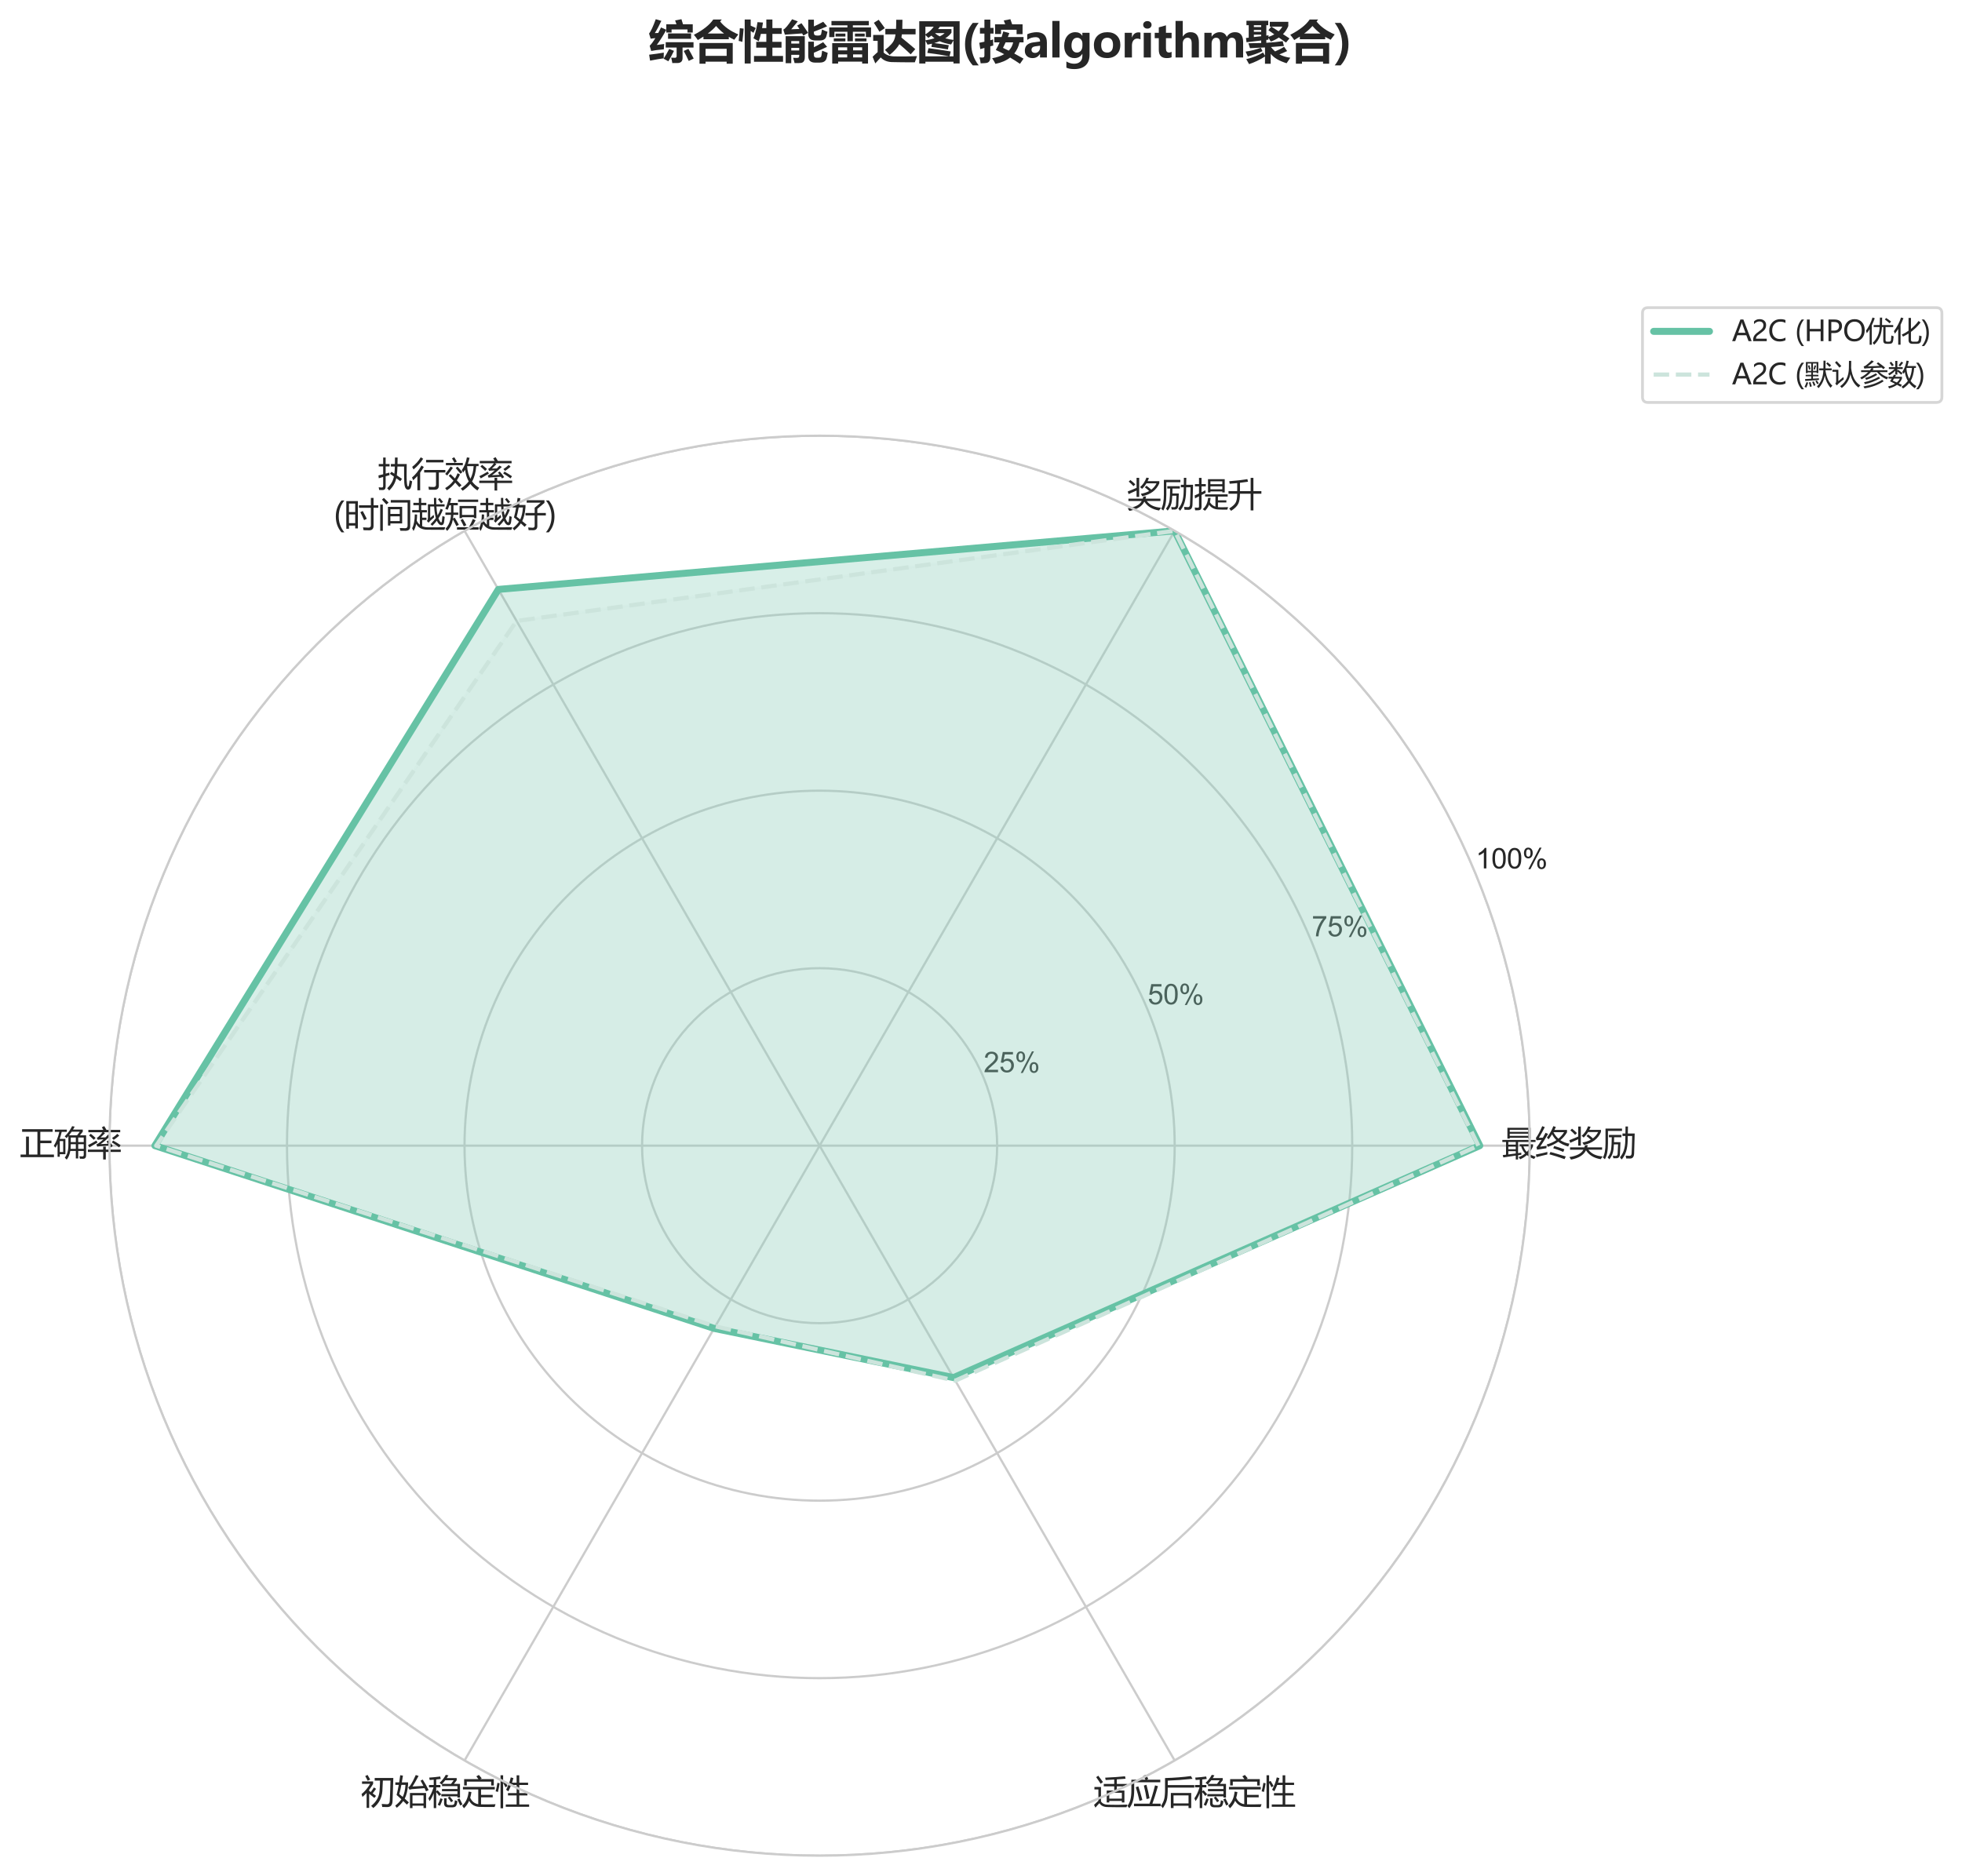 <?xml version="1.0" encoding="utf-8" standalone="no"?>
<!DOCTYPE svg PUBLIC "-//W3C//DTD SVG 1.1//EN"
  "http://www.w3.org/Graphics/SVG/1.1/DTD/svg11.dtd">
<svg xmlns:xlink="http://www.w3.org/1999/xlink" width="702.684pt" height="671.96pt" viewBox="0 0 702.684 671.96" xmlns="http://www.w3.org/2000/svg" version="1.1">
 <defs>
  <style type="text/css">*{stroke-linejoin: round; stroke-linecap: butt}</style>
 </defs>
 <g id="figure_1">
  <g id="patch_1">
   <path d="M 0 671.96 
L 702.684 671.96 
L 702.684 0 
L 0 0 
z
" style="fill: #ffffff"/>
  </g>
  <g id="axes_1">
   <g id="patch_2">
    <path d="M 547.88 410.42 
C 547.88 377.02 541.301 343.946 528.52 313.088 
C 515.738 282.231 497.003 254.192 473.386 230.574 
C 449.768 206.957 421.729 188.222 390.872 175.44 
C 360.014 162.659 326.94 156.08 293.54 156.08 
C 260.14 156.08 227.066 162.659 196.208 175.44 
C 165.351 188.222 137.312 206.957 113.694 230.574 
C 90.077 254.192 71.342 282.231 58.56 313.088 
C 45.779 343.946 39.2 377.02 39.2 410.42 
C 39.2 443.82 45.779 476.894 58.56 507.752 
C 71.342 538.609 90.077 566.648 113.694 590.266 
C 137.312 613.883 165.351 632.618 196.208 645.4 
C 227.066 658.181 260.14 664.76 293.54 664.76 
C 326.94 664.76 360.014 658.181 390.872 645.4 
C 421.729 632.618 449.768 613.883 473.386 590.266 
C 497.003 566.648 515.738 538.609 528.52 507.752 
C 541.301 476.894 547.88 443.82 547.88 410.42 
M 293.54 410.42 
C 293.54 410.42 293.54 410.42 293.54 410.42 
C 293.54 410.42 293.54 410.42 293.54 410.42 
C 293.54 410.42 293.54 410.42 293.54 410.42 
C 293.54 410.42 293.54 410.42 293.54 410.42 
C 293.54 410.42 293.54 410.42 293.54 410.42 
C 293.54 410.42 293.54 410.42 293.54 410.42 
C 293.54 410.42 293.54 410.42 293.54 410.42 
C 293.54 410.42 293.54 410.42 293.54 410.42 
C 293.54 410.42 293.54 410.42 293.54 410.42 
C 293.54 410.42 293.54 410.42 293.54 410.42 
C 293.54 410.42 293.54 410.42 293.54 410.42 
C 293.54 410.42 293.54 410.42 293.54 410.42 
C 293.54 410.42 293.54 410.42 293.54 410.42 
C 293.54 410.42 293.54 410.42 293.54 410.42 
C 293.54 410.42 293.54 410.42 293.54 410.42 
C 293.54 410.42 293.54 410.42 293.54 410.42 
z
" style="fill: #ffffff"/>
   </g>
   <g id="matplotlib.axis_1">
    <g id="xtick_1">
     <g id="line2d_1">
      <path d="M 293.54 410.42 
L 547.88 410.42 
" clip-path="url(#pfdad364061)" style="fill: none; stroke: #cccccc; stroke-width: 0.8; stroke-linecap: round"/>
     </g>
     <g id="text_1">
      <!-- 最终奖励 -->
      <g style="fill: #262626" transform="translate(537.88 413.725) scale(0.12 -0.12)">
       <defs>
        <path id="MicrosoftYaHei-6700" d="M 169 -28 
Q 475 3 781 38 
L 781 2416 
L 94 2416 
L 94 2791 
L 6288 2791 
L 6288 2416 
L 3025 2416 
L 3025 331 
Q 3325 375 3625 422 
Q 3619 309 3631 22 
Q 3338 -19 3025 -63 
L 3025 -859 
L 2600 -859 
L 2600 -125 
Q 1525 -278 281 -472 
L 169 -28 
z
M 1038 5053 
L 5363 5053 
L 5363 3047 
L 4925 3047 
L 4925 3191 
L 1475 3191 
L 1475 3047 
L 1038 3047 
L 1038 5053 
z
M 3338 1609 
L 3338 1972 
L 5819 1972 
L 5819 1609 
Q 5500 844 4981 278 
Q 5516 -113 6306 -316 
Q 6144 -553 6025 -753 
Q 5219 -488 4666 -34 
Q 4128 -516 3413 -822 
Q 3306 -634 3125 -428 
Q 3834 -156 4347 266 
Q 3825 825 3603 1609 
L 3338 1609 
z
M 1475 3553 
L 4925 3553 
L 4925 3953 
L 1475 3953 
L 1475 3553 
z
M 4925 4691 
L 1475 4691 
L 1475 4291 
L 4925 4291 
L 4925 4691 
z
M 5344 1609 
L 4025 1609 
Q 4222 994 4659 556 
Q 5094 1013 5344 1609 
z
M 2600 269 
L 2600 691 
L 1206 691 
L 1206 88 
Q 1913 172 2600 269 
z
M 1206 1916 
L 2600 1916 
L 2600 2416 
L 1206 2416 
L 1206 1916 
z
M 1206 1053 
L 2600 1053 
L 2600 1553 
L 1206 1553 
L 1206 1053 
z
" transform="scale(0.016)"/>
        <path id="MicrosoftYaHei-7ec8" d="M 2156 3234 
Q 2944 4253 3356 5366 
L 3825 5209 
Q 3700 4925 3563 4653 
L 5906 4653 
L 5906 4209 
Q 5425 3378 4663 2750 
Q 5381 2259 6350 2097 
Q 6219 1797 6131 1566 
Q 5038 1875 4278 2456 
Q 3447 1878 2331 1503 
Q 2231 1734 2113 1941 
Q 3156 2238 3931 2756 
Q 3434 3228 3119 3847 
Q 2816 3350 2469 2903 
Q 2350 3041 2156 3234 
z
M 888 1528 
Q 1413 1603 2113 1709 
Q 2075 1466 2056 1241 
Q 1344 1141 319 978 
L 219 1434 
Q 594 1828 1163 2794 
Q 506 2753 219 2728 
L 100 3153 
Q 663 3897 1288 5366 
L 1763 5178 
Q 1156 3991 656 3191 
Q 1047 3200 1403 3209 
Q 1638 3625 1900 4122 
L 2369 3916 
Q 1463 2347 888 1528 
z
M 2625 109 
L 2819 547 
Q 3969 234 5675 -297 
L 5444 -791 
Q 3850 -222 2625 109 
z
M 5356 4234 
L 3372 4234 
Q 3750 3513 4303 3028 
Q 4938 3541 5356 4234 
z
M 88 66 
Q 1069 259 2250 547 
Q 2231 203 2231 78 
Q 1375 -109 225 -416 
L 88 66 
z
M 3338 1247 
L 3525 1666 
Q 4469 1384 5413 1047 
L 5206 553 
Q 4275 953 3338 1247 
z
" transform="scale(0.016)"/>
        <path id="MicrosoftYaHei-5956" d="M 6306 -284 
Q 6119 -528 5944 -803 
Q 4031 -491 3197 859 
Q 2550 -472 406 -878 
Q 281 -666 100 -403 
Q 2175 -84 2709 972 
L 225 972 
L 225 1403 
L 2900 1403 
Q 2969 1600 3019 1822 
L 3531 1822 
Q 3484 1603 3422 1403 
L 6200 1403 
L 6200 972 
L 3647 972 
Q 4472 -169 6306 -284 
z
M 2388 3553 
Q 3181 4228 3588 5334 
L 4056 5241 
Q 3941 4938 3803 4666 
L 5988 4666 
L 5988 4278 
Q 5181 2359 2788 1853 
Q 2706 2072 2531 2316 
Q 3434 2463 4094 2831 
Q 3688 3222 3288 3516 
L 3588 3822 
Q 4056 3481 4491 3084 
Q 5116 3550 5463 4266 
L 3588 4266 
Q 3228 3666 2763 3234 
Q 2588 3428 2388 3553 
z
M 1744 5291 
L 2231 5291 
L 2231 1728 
L 1744 1728 
L 1744 2925 
Q 1231 2694 256 2253 
L 94 2747 
Q 991 3088 1744 3425 
L 1744 5291 
z
M 281 4584 
L 588 4891 
Q 1088 4503 1513 4072 
L 1169 3741 
Q 700 4253 281 4584 
z
" transform="scale(0.016)"/>
        <path id="MicrosoftYaHei-52b1" d="M 3756 3997 
L 4303 3997 
Q 4316 4669 4319 5297 
L 4775 5297 
Q 4763 4559 4750 3997 
L 6031 3997 
Q 5963 1203 5925 278 
Q 5888 -678 5169 -678 
Q 4969 -678 4444 -666 
Q 4406 -378 4350 -134 
Q 4856 -178 5081 -178 
Q 5425 -178 5456 272 
Q 5513 1266 5563 3528 
L 4741 3528 
Q 4731 3028 4725 2716 
Q 4688 334 3600 -859 
Q 3469 -666 3281 -447 
Q 4238 634 4275 2634 
Q 4288 3091 4297 3528 
L 3756 3528 
L 3756 3997 
z
M 1225 3728 
L 3563 3728 
L 3563 3291 
L 2194 3291 
Q 2184 2784 2172 2372 
L 3375 2372 
Q 3319 766 3275 91 
Q 3206 -628 2581 -628 
Q 2406 -628 2050 -622 
Q 2013 -416 1956 -159 
Q 2306 -197 2475 -197 
Q 2819 -203 2850 216 
Q 2894 797 2931 1959 
L 2153 1959 
Q 2125 1378 2081 1034 
Q 1969 -3 1300 -828 
Q 1175 -659 981 -453 
Q 1531 209 1644 1097 
Q 1728 1641 1756 3291 
L 1225 3291 
L 1225 3728 
z
M 1044 4472 
L 1044 2166 
Q 1044 147 475 -809 
Q 306 -647 94 -478 
Q 588 341 588 2184 
L 588 4909 
L 3663 4909 
L 3663 4472 
L 1044 4472 
z
" transform="scale(0.016)"/>
       </defs>
       <use xlink:href="#MicrosoftYaHei-6700"/>
       <use xlink:href="#MicrosoftYaHei-7ec8" transform="translate(100 0)"/>
       <use xlink:href="#MicrosoftYaHei-5956" transform="translate(200 0)"/>
       <use xlink:href="#MicrosoftYaHei-52b1" transform="translate(300 0)"/>
      </g>
     </g>
    </g>
    <g id="xtick_2">
     <g id="line2d_2">
      <path d="M 293.54 410.42 
L 420.71 190.155 
" clip-path="url(#pfdad364061)" style="fill: none; stroke: #cccccc; stroke-width: 0.8; stroke-linecap: round"/>
     </g>
     <g id="text_2">
      <!-- 奖励提升 -->
      <g style="fill: #262626" transform="translate(403.71 181.335) scale(0.12 -0.12)">
       <defs>
        <path id="MicrosoftYaHei-63d0" d="M 2569 5041 
L 5688 5041 
L 5688 2572 
L 5238 2572 
L 5238 2753 
L 3019 2753 
L 3019 2572 
L 2569 2572 
L 2569 5041 
z
M 1594 -559 
Q 2475 178 2581 1553 
L 3050 1553 
Q 3019 1116 2922 734 
Q 3319 128 3956 -84 
L 3956 1797 
L 2025 1797 
L 2025 2209 
L 6238 2209 
L 6238 1797 
L 4425 1797 
L 4425 1097 
L 5994 1097 
L 5994 697 
L 4425 697 
L 4425 -184 
Q 4850 -234 6313 -178 
Q 6300 -209 6169 -641 
Q 5425 -659 4625 -622 
Q 3363 -606 2769 266 
Q 2506 -388 2006 -853 
Q 1819 -697 1594 -559 
z
M 81 2003 
Q 481 2175 888 2366 
L 888 3697 
L 131 3697 
L 131 4122 
L 888 4122 
L 888 5284 
L 1363 5284 
L 1363 4122 
L 2163 4122 
L 2163 3697 
L 1363 3697 
L 1363 2597 
Q 1722 2775 2081 2972 
Q 2100 2728 2131 2472 
Q 1747 2281 1363 2088 
L 1363 -91 
Q 1363 -697 900 -747 
Q 575 -778 169 -766 
Q 131 -503 88 -247 
Q 431 -284 675 -284 
Q 888 -284 888 -53 
L 888 1844 
Q 513 1650 144 1453 
L 81 2003 
z
M 3019 3153 
L 5238 3153 
L 5238 3703 
L 3019 3703 
L 3019 3153 
z
M 5238 4641 
L 3019 4641 
L 3019 4097 
L 5238 4097 
L 5238 4641 
z
" transform="scale(0.016)"/>
        <path id="MicrosoftYaHei-5347" d="M 144 2809 
L 1769 2809 
L 1769 4309 
Q 1113 4244 369 4184 
Q 338 4403 281 4659 
Q 2238 4803 3663 5047 
L 3781 4566 
Q 3106 4459 2281 4366 
L 2281 2809 
L 4275 2809 
L 4275 5284 
L 4788 5284 
L 4788 2809 
L 6275 2809 
L 6275 2322 
L 4788 2322 
L 4788 -784 
L 4275 -784 
L 4275 2322 
L 2278 2322 
Q 2263 1019 1956 441 
Q 1619 -241 625 -866 
Q 513 -716 275 -428 
Q 1213 153 1500 709 
Q 1756 1169 1769 2322 
L 144 2322 
L 144 2809 
z
" transform="scale(0.016)"/>
       </defs>
       <use xlink:href="#MicrosoftYaHei-5956"/>
       <use xlink:href="#MicrosoftYaHei-52b1" transform="translate(100 0)"/>
       <use xlink:href="#MicrosoftYaHei-63d0" transform="translate(200 0)"/>
       <use xlink:href="#MicrosoftYaHei-5347" transform="translate(300 0)"/>
      </g>
     </g>
    </g>
    <g id="xtick_3">
     <g id="line2d_3">
      <path d="M 293.54 410.42 
L 166.37 190.155 
" clip-path="url(#pfdad364061)" style="fill: none; stroke: #cccccc; stroke-width: 0.8; stroke-linecap: round"/>
     </g>
     <g id="text_3">
      <!-- 执行效率 -->
      <g style="fill: #262626" transform="translate(135.37 174.088) scale(0.12 -0.12)">
       <defs>
        <path id="MicrosoftYaHei-6267" d="M 2225 2272 
L 2519 2647 
Q 2788 2472 3059 2294 
Q 3128 2856 3147 3622 
L 2406 3622 
L 2406 4097 
L 3156 4097 
Q 3169 4672 3175 5303 
L 3663 5303 
Q 3656 4653 3644 4097 
L 5363 4097 
Q 5350 3228 5344 2341 
Q 5319 616 5488 34 
Q 5531 -103 5618 -103 
Q 5706 -103 5744 59 
Q 5831 409 5913 1059 
Q 6156 934 6375 878 
Q 6288 253 6175 -159 
Q 6025 -691 5613 -691 
Q 5194 -691 5013 -103 
Q 4869 397 4875 1847 
Q 4869 2672 4869 3622 
L 3634 3622 
Q 3616 2709 3513 1988 
Q 3994 1663 4481 1322 
L 4163 891 
Q 3791 1172 3416 1444 
Q 3113 100 2088 -847 
Q 1931 -634 1713 -422 
Q 2725 506 2975 1756 
Q 2600 2019 2225 2272 
z
M 88 1966 
Q 525 2069 969 2181 
L 969 3647 
L 144 3647 
L 144 4097 
L 969 4097 
L 969 5303 
L 1431 5303 
L 1431 4097 
L 2163 4097 
L 2163 3647 
L 1431 3647 
L 1431 2303 
Q 1772 2394 2113 2491 
Q 2125 2216 2156 2016 
L 1431 1813 
L 1431 -78 
Q 1431 -759 875 -759 
Q 606 -759 219 -747 
Q 194 -516 138 -247 
Q 538 -291 694 -291 
Q 969 -291 969 3 
L 969 1678 
Q 559 1559 150 1441 
L 88 1966 
z
" transform="scale(0.016)"/>
        <path id="MicrosoftYaHei-884c" d="M 2363 2978 
L 6319 2978 
L 6319 2509 
L 5106 2509 
L 5106 66 
Q 5106 -709 4325 -709 
Q 3800 -709 3256 -703 
Q 3219 -453 3163 -141 
Q 3650 -191 4144 -191 
Q 4575 -191 4575 234 
L 4575 2509 
L 2363 2509 
L 2363 2978 
z
M 100 1578 
Q 1069 2372 1863 3809 
L 2300 3541 
Q 1978 2984 1619 2500 
L 1619 -809 
L 1100 -809 
L 1100 1856 
Q 725 1431 319 1072 
Q 219 1334 100 1578 
z
M 2725 4866 
L 5969 4866 
L 5969 4397 
L 2725 4397 
L 2725 4866 
z
M 131 3559 
Q 1125 4328 1731 5347 
L 2181 5072 
Q 1456 3959 381 3078 
Q 269 3316 131 3559 
z
" transform="scale(0.016)"/>
        <path id="MicrosoftYaHei-6548" d="M 4088 5334 
L 4581 5253 
Q 4453 4653 4259 4122 
L 6269 4122 
L 6269 3697 
L 5838 3697 
Q 5672 1869 5050 841 
Q 5572 128 6388 -347 
Q 6188 -622 6050 -841 
Q 5250 -313 4728 391 
Q 4153 -328 3300 -891 
Q 3163 -709 2944 -497 
Q 3872 125 4428 853 
Q 3897 1797 3753 3025 
Q 3603 2766 3431 2528 
Q 3300 2716 3119 2928 
Q 3844 3941 4088 5334 
z
M 694 1909 
L 1031 2203 
Q 1456 1800 1863 1394 
Q 2138 1847 2350 2378 
L 2800 2141 
Q 2538 1550 2209 1047 
Q 2659 591 3088 134 
L 2669 -222 
Q 2275 225 1913 625 
Q 1250 -238 356 -809 
Q 238 -641 31 -397 
Q 947 128 1584 981 
Q 1113 1491 694 1909 
z
M 5344 3697 
L 4125 3697 
Q 4222 2322 4741 1338 
Q 5263 2306 5344 3697 
z
M 175 4297 
L 3325 4297 
L 3325 3872 
L 175 3872 
L 175 4297 
z
M 1063 3628 
L 1475 3372 
Q 963 2641 413 1953 
Q 256 2084 44 2241 
Q 506 2797 1063 3628 
z
M 2344 3609 
Q 2744 3197 3263 2591 
L 2894 2278 
Q 2506 2759 2006 3341 
L 2344 3609 
z
M 1306 5141 
L 1731 5359 
Q 1988 4953 2206 4547 
L 1769 4322 
Q 1544 4772 1306 5141 
z
" transform="scale(0.016)"/>
        <path id="MicrosoftYaHei-7387" d="M 2525 2009 
Q 2622 2016 3928 2081 
Q 3772 2300 3625 2491 
L 3963 2703 
Q 4413 2203 4794 1653 
L 4394 1403 
Q 4284 1569 4178 1725 
Q 2991 1659 2213 1597 
Q 2075 1584 1881 1541 
L 1725 1966 
Q 1913 2028 2006 2084 
Q 2534 2441 3050 2913 
Q 2597 2894 2275 2866 
Q 2144 2847 1988 2809 
L 1800 3191 
Q 1956 3247 2088 3366 
Q 2509 3722 2875 4228 
L 231 4228 
L 231 4666 
L 3031 4666 
Q 2878 4944 2744 5153 
L 3194 5372 
Q 3438 5000 3616 4666 
L 6175 4666 
L 6175 4228 
L 3053 4228 
L 3350 4072 
Q 2844 3553 2494 3247 
Q 2850 3256 3425 3269 
Q 3675 3519 3925 3797 
L 4356 3547 
Q 3363 2603 2525 2009 
z
M 144 991 
L 2994 991 
L 2994 1541 
L 3488 1541 
L 3488 991 
L 6275 991 
L 6275 553 
L 3488 553 
L 3488 -853 
L 2994 -853 
L 2994 553 
L 144 553 
L 144 991 
z
M 1719 2672 
L 1944 2303 
Q 1200 1866 425 1409 
L 163 1828 
Q 813 2134 1719 2672 
z
M 4856 2678 
Q 5750 2172 6250 1816 
L 5975 1409 
Q 5331 1909 4600 2341 
L 4856 2678 
z
M 5994 3591 
Q 5519 3178 4963 2809 
L 4644 3141 
Q 5244 3534 5638 3928 
L 5994 3591 
z
M 363 3634 
L 681 3941 
Q 1200 3528 1588 3159 
L 1238 2816 
Q 875 3197 363 3634 
z
" transform="scale(0.016)"/>
       </defs>
       <use xlink:href="#MicrosoftYaHei-6267"/>
       <use xlink:href="#MicrosoftYaHei-884c" transform="translate(100 0)"/>
       <use xlink:href="#MicrosoftYaHei-6548" transform="translate(200 0)"/>
       <use xlink:href="#MicrosoftYaHei-7387" transform="translate(300 0)"/>
      </g>
      <!-- (时间越短越好) -->
      <g style="fill: #262626" transform="translate(119.361 188.582) scale(0.12 -0.12)">
       <defs>
        <path id="MicrosoftYaHei-28" d="M 1531 -1100 
Q 478 100 478 1847 
Q 478 3594 1531 4841 
L 2072 4841 
Q 1016 3544 1016 1853 
Q 1016 166 2066 -1100 
L 1531 -1100 
z
" transform="scale(0.016)"/>
        <path id="MicrosoftYaHei-65f6" d="M 344 4728 
L 2500 4728 
L 2500 -366 
L 2006 -366 
L 2006 153 
L 838 153 
L 838 -441 
L 344 -441 
L 344 4728 
z
M 2706 3941 
L 4925 3941 
L 4925 5322 
L 5425 5322 
L 5425 3941 
L 6313 3941 
L 6313 3478 
L 5425 3478 
L 5425 116 
Q 5425 -722 4625 -722 
Q 4263 -722 3563 -703 
Q 3531 -478 3463 -178 
Q 4119 -228 4488 -228 
Q 4925 -228 4925 216 
L 4925 3478 
L 2706 3478 
L 2706 3941 
z
M 838 616 
L 2006 616 
L 2006 2234 
L 838 2234 
L 838 616 
z
M 2006 4266 
L 838 4266 
L 838 2684 
L 2006 2684 
L 2006 4266 
z
M 3406 2878 
Q 3906 1966 4163 1422 
Q 4000 1347 3663 1172 
Q 3419 1766 2963 2653 
L 3406 2878 
z
" transform="scale(0.016)"/>
        <path id="MicrosoftYaHei-95f4" d="M 1863 3647 
L 4513 3647 
L 4513 553 
L 2313 553 
L 2313 166 
L 1863 166 
L 1863 3647 
z
M 2388 4453 
L 2388 4922 
L 6013 4922 
L 6013 -28 
Q 6013 -816 5119 -816 
Q 4756 -816 4169 -803 
Q 4144 -616 4069 -297 
Q 4588 -334 5056 -334 
Q 5525 -334 5525 122 
L 5525 4453 
L 2388 4453 
z
M 419 4084 
L 906 4084 
L 906 -816 
L 419 -816 
L 419 4084 
z
M 2313 997 
L 4063 997 
L 4063 1884 
L 2313 1884 
L 2313 997 
z
M 4063 3203 
L 2313 3203 
L 2313 2328 
L 4063 2328 
L 4063 3203 
z
M 744 5003 
L 1100 5322 
Q 1575 4872 1981 4447 
L 1575 4091 
Q 1194 4541 744 5003 
z
" transform="scale(0.016)"/>
        <path id="MicrosoftYaHei-8d8a" d="M 119 -334 
Q 600 534 619 2241 
L 1050 2216 
Q 1044 1597 981 1072 
Q 1206 606 1563 316 
L 1563 2616 
L 138 2616 
L 138 3047 
L 1375 3047 
L 1375 3966 
L 356 3966 
L 356 4397 
L 1375 4397 
L 1375 5303 
L 1813 5303 
L 1813 4397 
L 2775 4397 
L 2775 3966 
L 1813 3966 
L 1813 3047 
L 2875 3047 
L 2875 2616 
L 2000 2616 
L 2000 1628 
L 2800 1628 
L 2800 1197 
L 2000 1197 
L 2000 47 
Q 2459 -159 3069 -166 
Q 4519 -184 6313 -141 
Q 6200 -422 6138 -634 
Q 4363 -634 2938 -616 
Q 1456 -594 881 463 
Q 716 -338 381 -853 
Q 256 -559 119 -334 
z
M 3550 409 
Q 4125 956 4553 1563 
Q 4303 2409 4228 3716 
L 3494 3716 
L 3494 1591 
Q 3775 1834 4131 2159 
Q 4169 1916 4225 1697 
Q 3856 1384 3481 1028 
Q 3344 897 3188 697 
L 2875 1016 
Q 3069 1266 3069 1622 
L 3069 4128 
L 4206 4128 
Q 4188 4709 4188 5322 
L 4613 5322 
Q 4606 4753 4631 4128 
L 6175 4128 
L 6175 3716 
L 4653 3716 
Q 4700 2753 4872 2050 
Q 5219 2641 5438 3284 
L 5856 3109 
Q 5516 2241 5038 1506 
Q 5159 1181 5319 934 
Q 5431 747 5538 747 
Q 5631 747 5669 978 
Q 5725 1378 5775 1941 
Q 6063 1834 6206 1784 
Q 6138 1103 6075 766 
Q 5981 228 5600 228 
Q 5263 228 5013 578 
Q 4856 788 4731 1069 
Q 4347 553 3888 116 
Q 3769 259 3550 409 
z
M 4950 5066 
L 5275 5303 
Q 5544 5009 5894 4572 
L 5525 4316 
Q 5206 4766 4950 5066 
z
" transform="scale(0.016)"/>
        <path id="MicrosoftYaHei-77ed" d="M 2719 3816 
L 5844 3816 
L 5844 1541 
L 5388 1541 
L 5388 1716 
L 3175 1716 
L 3175 1541 
L 2719 1541 
L 2719 3816 
z
M 81 2591 
L 1131 2591 
L 1131 3947 
L 819 3947 
Q 666 3488 500 3116 
Q 238 3222 63 3278 
Q 469 4178 738 5341 
L 1188 5247 
Q 1075 4784 953 4378 
L 2388 4378 
L 2388 3947 
L 1581 3947 
L 1581 2591 
L 2475 2591 
L 2475 2159 
L 1572 2159 
Q 1556 1797 1506 1466 
L 1819 1634 
Q 2194 1041 2581 303 
L 2125 53 
Q 1850 656 1478 1300 
Q 1234 -28 406 -834 
Q 281 -666 88 -441 
Q 1028 522 1119 2159 
L 81 2159 
L 81 2591 
z
M 5388 3384 
L 3175 3384 
L 3175 2147 
L 5388 2147 
L 5388 3384 
z
M 2238 -153 
L 4463 -153 
Q 4903 678 5200 1391 
L 5713 1153 
Q 5331 459 4975 -153 
L 6269 -153 
L 6269 -591 
L 2238 -591 
L 2238 -153 
z
M 2438 5009 
L 6194 5009 
L 6194 4572 
L 2438 4572 
L 2438 5009 
z
M 2906 1184 
L 3325 1409 
Q 3694 809 3988 241 
L 3519 -3 
Q 3213 647 2906 1184 
z
" transform="scale(0.016)"/>
        <path id="MicrosoftYaHei-597d" d="M 2725 322 
L 2356 -72 
Q 1997 259 1653 569 
Q 1184 -141 413 -741 
Q 281 -547 125 -334 
Q 869 206 1303 881 
Q 816 1309 363 1684 
Q 588 2478 775 3534 
L 113 3534 
L 113 4003 
L 853 4003 
Q 953 4622 1044 5322 
L 1550 5253 
Q 1438 4566 1338 4003 
L 2519 4003 
L 2519 3597 
Q 2378 1894 1906 994 
Q 2319 663 2725 322 
z
M 2513 2509 
L 4231 2509 
L 4231 3484 
Q 4850 4009 5363 4434 
L 2738 4434 
L 2738 4891 
L 6056 4891 
L 6056 4397 
Q 5381 3822 4725 3266 
L 4725 2509 
L 6313 2509 
L 6313 2053 
L 4725 2053 
L 4725 53 
Q 4725 -709 3919 -709 
Q 3656 -709 3100 -697 
Q 3069 -459 3019 -191 
Q 3581 -241 3850 -247 
Q 4231 -247 4231 122 
L 4231 2053 
L 2513 2053 
L 2513 2509 
z
M 2038 3534 
L 1253 3534 
Q 1031 2341 869 1816 
Q 1200 1556 1531 1294 
Q 1953 2166 2038 3534 
z
" transform="scale(0.016)"/>
        <path id="MicrosoftYaHei-29" d="M 78 -1100 
Q 1131 163 1131 1853 
Q 1131 3547 72 4841 
L 616 4841 
Q 1672 3603 1672 1847 
Q 1672 91 616 -1100 
L 78 -1100 
z
" transform="scale(0.016)"/>
       </defs>
       <use xlink:href="#MicrosoftYaHei-28"/>
       <use xlink:href="#MicrosoftYaHei-65f6" transform="translate(33.398 0)"/>
       <use xlink:href="#MicrosoftYaHei-95f4" transform="translate(133.398 0)"/>
       <use xlink:href="#MicrosoftYaHei-8d8a" transform="translate(233.398 0)"/>
       <use xlink:href="#MicrosoftYaHei-77ed" transform="translate(333.398 0)"/>
       <use xlink:href="#MicrosoftYaHei-8d8a" transform="translate(433.398 0)"/>
       <use xlink:href="#MicrosoftYaHei-597d" transform="translate(533.398 0)"/>
       <use xlink:href="#MicrosoftYaHei-29" transform="translate(633.398 0)"/>
      </g>
     </g>
    </g>
    <g id="xtick_4">
     <g id="line2d_4">
      <path d="M 293.54 410.42 
L 39.2 410.42 
" clip-path="url(#pfdad364061)" style="fill: none; stroke: #cccccc; stroke-width: 0.8; stroke-linecap: round"/>
     </g>
     <g id="text_4">
      <!-- 正确率 -->
      <g style="fill: #262626" transform="translate(7.2 413.725) scale(0.12 -0.12)">
       <defs>
        <path id="MicrosoftYaHei-6b63" d="M 88 66 
L 1106 66 
L 1106 3416 
L 1644 3416 
L 1644 66 
L 3231 66 
L 3231 4309 
L 375 4309 
L 375 4797 
L 6063 4797 
L 6063 4309 
L 3769 4309 
L 3769 2672 
L 5850 2672 
L 5850 2191 
L 3769 2191 
L 3769 66 
L 6313 66 
L 6313 -422 
L 88 -422 
L 88 66 
z
" transform="scale(0.016)"/>
        <path id="MicrosoftYaHei-786e" d="M 2075 3453 
Q 2956 4334 3456 5359 
L 3931 5272 
Q 3781 4991 3619 4722 
L 5438 4722 
L 5438 4328 
L 4909 3666 
L 6063 3666 
L 6063 -53 
Q 6063 -728 5475 -728 
Q 5144 -728 4906 -716 
Q 4869 -497 4813 -259 
Q 5156 -291 5331 -291 
Q 5619 -291 5619 16 
L 5619 734 
L 4588 734 
L 4588 -659 
L 4144 -659 
L 4144 734 
L 3113 734 
Q 2944 -263 2444 -884 
Q 2288 -703 2081 -509 
Q 2756 291 2756 1841 
L 2756 3506 
Q 2597 3316 2431 3134 
Q 2281 3278 2075 3453 
z
M 31 1691 
Q 741 2834 1066 4291 
L 231 4291 
L 231 4716 
L 2469 4716 
L 2469 4291 
L 1509 4291 
Q 1356 3613 1128 2991 
L 2200 2991 
L 2200 128 
L 1150 128 
L 1150 -347 
L 738 -347 
L 738 2059 
Q 559 1691 350 1347 
Q 225 1497 31 1691 
z
M 1788 541 
L 1788 2578 
L 1150 2578 
L 1150 541 
L 1788 541 
z
M 4875 4322 
L 3366 4322 
Q 3138 3981 2884 3666 
L 4384 3666 
L 4875 4322 
z
M 4588 1134 
L 5619 1134 
L 5619 1991 
L 4588 1991 
L 4588 1134 
z
M 5619 3241 
L 4588 3241 
L 4588 2391 
L 5619 2391 
L 5619 3241 
z
M 3166 1134 
L 4144 1134 
L 4144 1991 
L 3200 1991 
Q 3200 1841 3166 1134 
z
M 3200 2391 
L 4144 2391 
L 4144 3241 
L 3200 3241 
L 3200 2391 
z
" transform="scale(0.016)"/>
       </defs>
       <use xlink:href="#MicrosoftYaHei-6b63"/>
       <use xlink:href="#MicrosoftYaHei-786e" transform="translate(100 0)"/>
       <use xlink:href="#MicrosoftYaHei-7387" transform="translate(200 0)"/>
      </g>
     </g>
    </g>
    <g id="xtick_5">
     <g id="line2d_5">
      <path d="M 293.54 410.42 
L 166.37 630.685 
" clip-path="url(#pfdad364061)" style="fill: none; stroke: #cccccc; stroke-width: 0.8; stroke-linecap: round"/>
     </g>
     <g id="text_5">
      <!-- 初始稳定性 -->
      <g style="fill: #262626" transform="translate(129.37 646.114) scale(0.12 -0.12)">
       <defs>
        <path id="MicrosoftYaHei-521d" d="M 2513 4778 
L 5988 4778 
Q 5894 1509 5844 509 
Q 5819 -659 4844 -647 
Q 4525 -647 3925 -628 
Q 3881 -334 3825 -66 
Q 4425 -122 4788 -122 
Q 5300 -141 5325 541 
Q 5388 1522 5456 4297 
L 4038 4297 
Q 4000 3084 3944 2334 
Q 3806 403 2250 -828 
Q 2088 -634 1850 -428 
Q 3300 691 3419 2372 
Q 3491 3200 3509 4297 
L 2513 4297 
L 2513 4778 
z
M 150 3691 
L 150 4141 
L 2219 4141 
L 2219 3678 
Q 1872 3081 1481 2569 
L 1481 2375 
Q 1631 2269 1784 2163 
Q 2094 2575 2363 3022 
L 2775 2759 
Q 2506 2372 2141 1906 
Q 2453 1678 2769 1441 
L 2450 1059 
Q 1972 1453 1481 1838 
L 1481 -797 
L 1006 -797 
L 1006 1997 
Q 638 1591 231 1247 
Q 163 1491 63 1784 
Q 963 2491 1663 3691 
L 150 3691 
z
M 744 5134 
L 1181 5353 
Q 1413 4984 1669 4497 
L 1206 4259 
Q 975 4759 744 5134 
z
" transform="scale(0.016)"/>
        <path id="MicrosoftYaHei-59cb" d="M 2838 1984 
L 5850 1984 
L 5850 -828 
L 5375 -828 
L 5375 -391 
L 3313 -391 
L 3313 -834 
L 2838 -834 
L 2838 1984 
z
M 2638 222 
L 2269 -191 
Q 1928 156 1588 484 
Q 1125 -184 381 -778 
Q 250 -584 94 -372 
Q 809 156 1244 809 
Q 797 1228 350 1616 
Q 572 2456 753 3497 
L 113 3497 
L 113 3966 
L 834 3966 
Q 934 4597 1025 5297 
L 1531 5222 
Q 1428 4544 1325 3966 
L 2488 3966 
L 2488 3503 
Q 2341 1828 1863 931 
Q 2288 559 2638 222 
z
M 5225 4484 
Q 5863 3478 6325 2522 
L 5831 2291 
Q 5700 2591 5559 2884 
Q 4572 2825 3200 2697 
Q 3025 2678 2756 2591 
L 2525 3041 
Q 2744 3172 2900 3391 
Q 3406 4147 3925 5334 
L 4450 5166 
Q 3881 4078 3319 3191 
Q 4569 3269 5350 3306 
Q 5097 3803 4819 4284 
L 5225 4484 
z
M 5375 1547 
L 3313 1547 
L 3313 34 
L 5375 34 
L 5375 1547 
z
M 2006 3497 
L 1241 3497 
Q 1044 2463 850 1778 
Q 1191 1503 1497 1247 
Q 1922 2119 2006 3497 
z
" transform="scale(0.016)"/>
        <path id="MicrosoftYaHei-7a33" d="M 2444 1778 
L 5450 1778 
L 5450 2316 
L 2563 2316 
L 2563 2728 
L 5450 2728 
L 5450 3259 
L 2575 3259 
L 2575 3653 
L 2488 3566 
Q 2331 3716 2119 3878 
Q 2831 4522 3275 5366 
L 3763 5272 
Q 3616 5009 3456 4766 
L 5313 4766 
L 5313 4359 
Q 5063 4022 4800 3684 
L 5925 3684 
L 5925 1128 
L 5450 1128 
L 5450 1353 
L 2444 1353 
L 2444 1778 
z
M 31 991 
Q 619 1803 988 3034 
L 144 3034 
L 144 3472 
L 1025 3472 
L 1025 4466 
Q 653 4431 269 4403 
Q 238 4603 181 4853 
Q 1200 4916 2231 5059 
L 2331 4597 
Q 1916 4550 1488 4506 
L 1488 3472 
L 2269 3472 
L 2269 3034 
L 1488 3034 
L 1488 2288 
L 1744 2491 
Q 2100 2128 2413 1741 
L 2044 1434 
Q 1772 1822 1488 2144 
L 1488 -834 
L 1025 -834 
L 1025 1938 
Q 703 1072 244 466 
Q 150 728 31 991 
z
M 2950 991 
L 3425 991 
L 3425 97 
Q 3425 -259 3825 -259 
L 4425 -259 
Q 4819 -259 4888 53 
Q 4944 297 4981 634 
Q 5188 541 5456 447 
Q 5394 128 5319 -147 
Q 5181 -691 4563 -691 
L 3731 -691 
Q 2950 -691 2950 72 
L 2950 991 
z
M 4744 4353 
L 3172 4353 
Q 2903 3991 2603 3684 
L 4259 3684 
Q 4525 4038 4744 4353 
z
M 2275 991 
L 2694 841 
Q 2481 178 2200 -409 
Q 2000 -303 1769 -216 
Q 2069 322 2275 991 
z
M 5419 797 
L 5825 978 
Q 6175 309 6388 -147 
L 5956 -353 
Q 5750 153 5419 797 
z
M 3663 1097 
L 4000 1334 
Q 4369 909 4650 522 
L 4269 253 
Q 3994 691 3663 1097 
z
" transform="scale(0.016)"/>
        <path id="MicrosoftYaHei-5b9a" d="M 81 -384 
Q 1119 509 1281 2241 
L 1806 2159 
Q 1731 1581 1578 1081 
Q 2063 50 3081 -103 
L 3081 2647 
L 225 2647 
L 225 3116 
L 6163 3116 
L 6163 2647 
L 3600 2647 
L 3600 1634 
L 5775 1634 
L 5775 1172 
L 3600 1172 
L 3600 -138 
Q 4844 -169 6306 -116 
Q 6200 -359 6125 -634 
Q 4594 -653 3450 -616 
Q 2041 -616 1378 528 
Q 1022 -300 413 -872 
Q 269 -628 81 -384 
z
M 450 4566 
L 3116 4566 
Q 2931 4834 2725 5091 
L 3200 5347 
Q 3444 5066 3731 4716 
L 3450 4566 
L 5981 4566 
L 5981 3378 
L 5488 3378 
L 5488 4097 
L 944 4097 
L 944 3384 
L 450 3384 
L 450 4566 
z
" transform="scale(0.016)"/>
        <path id="MicrosoftYaHei-6027" d="M 1963 -153 
L 3988 -153 
L 3988 1522 
L 2375 1522 
L 2375 1959 
L 3988 1959 
L 3988 3472 
L 2975 3472 
Q 2744 2878 2438 2291 
Q 2169 2509 2019 2578 
Q 2644 3709 2894 4891 
L 3388 4759 
Q 3281 4328 3138 3909 
L 3988 3909 
L 3988 5284 
L 4481 5284 
L 4481 3909 
L 6125 3909 
L 6125 3472 
L 4481 3472 
L 4481 1959 
L 6000 1959 
L 6000 1522 
L 4481 1522 
L 4481 -153 
L 6319 -153 
L 6319 -591 
L 1963 -591 
L 1963 -153 
z
M 988 5291 
L 1469 5291 
L 1469 4091 
L 1738 4241 
Q 2063 3734 2294 3291 
L 1906 3041 
Q 1688 3503 1469 3859 
L 1469 -872 
L 988 -872 
L 988 5291 
z
M 406 3878 
L 819 3784 
Q 706 3028 506 2178 
Q 338 2241 75 2297 
Q 263 2978 406 3878 
z
" transform="scale(0.016)"/>
       </defs>
       <use xlink:href="#MicrosoftYaHei-521d"/>
       <use xlink:href="#MicrosoftYaHei-59cb" transform="translate(100 0)"/>
       <use xlink:href="#MicrosoftYaHei-7a33" transform="translate(200 0)"/>
       <use xlink:href="#MicrosoftYaHei-5b9a" transform="translate(300 0)"/>
       <use xlink:href="#MicrosoftYaHei-6027" transform="translate(400 0)"/>
      </g>
     </g>
    </g>
    <g id="xtick_6">
     <g id="line2d_6">
      <path d="M 293.54 410.42 
L 420.71 630.685 
" clip-path="url(#pfdad364061)" style="fill: none; stroke: #cccccc; stroke-width: 0.8; stroke-linecap: round"/>
     </g>
     <g id="text_6">
      <!-- 适应后稳定性 -->
      <g style="fill: #262626" transform="translate(391.71 646.114) scale(0.12 -0.12)">
       <defs>
        <path id="MicrosoftYaHei-9002" d="M 2425 2441 
L 3825 2441 
L 3825 3222 
L 1875 3222 
L 1875 3672 
L 3825 3672 
L 3825 4491 
Q 3050 4444 2225 4397 
Q 2194 4597 2138 4841 
Q 4288 4934 5844 5097 
L 5938 4641 
Q 5153 4581 4313 4525 
L 4313 3672 
L 6269 3672 
L 6269 3222 
L 4313 3222 
L 4313 2441 
L 5725 2441 
L 5725 216 
L 5250 216 
L 5250 503 
L 2900 503 
L 2900 216 
L 2425 216 
L 2425 2441 
z
M 2663 -203 
L 4444 -228 
L 6288 -178 
Q 6194 -434 6113 -672 
L 4344 -672 
L 2581 -647 
Q 1513 -634 1069 84 
Q 813 -153 319 -753 
L 63 -234 
Q 631 313 875 541 
L 875 2641 
L 131 2641 
L 131 3103 
L 1356 3103 
L 1356 403 
Q 1744 -191 2663 -203 
z
M 5250 2016 
L 2900 2016 
L 2900 928 
L 5250 928 
L 5250 2016 
z
M 856 5203 
Q 1325 4603 1731 4022 
L 1288 3709 
Q 894 4334 456 4934 
L 856 5203 
z
" transform="scale(0.016)"/>
        <path id="MicrosoftYaHei-5e94" d="M 2969 5134 
L 3425 5378 
Q 3694 5034 3938 4634 
L 3634 4459 
L 6169 4459 
L 6169 3984 
L 1300 3984 
L 1300 2453 
Q 1300 241 388 -853 
Q 238 -647 25 -422 
Q 775 416 775 2441 
L 775 4459 
L 3419 4459 
Q 3216 4803 2969 5134 
z
M 1263 -9 
L 4153 -9 
Q 4641 1238 5188 3403 
L 5731 3253 
Q 5147 1191 4694 -9 
L 6238 -9 
L 6238 -484 
L 1263 -484 
L 1263 -9 
z
M 1600 3059 
L 2075 3222 
Q 2463 2084 2825 672 
L 2294 509 
Q 2006 1747 1600 3059 
z
M 3106 3372 
L 3588 3509 
Q 3913 2384 4163 991 
L 3613 847 
Q 3431 2084 3106 3372 
z
" transform="scale(0.016)"/>
        <path id="MicrosoftYaHei-540e" d="M 1888 1984 
L 5688 1984 
L 5688 -828 
L 5188 -828 
L 5188 -403 
L 2388 -403 
L 2388 -828 
L 1888 -828 
L 1888 1984 
z
M 1313 2991 
Q 1313 1272 1138 672 
Q 963 -16 394 -847 
Q 250 -634 50 -409 
Q 494 222 650 859 
Q 806 1472 806 2659 
L 806 4766 
Q 3544 4853 5631 5141 
L 5931 4622 
Q 3344 4359 1313 4284 
L 1313 3459 
L 6263 3459 
L 6263 2991 
L 1313 2991 
z
M 5188 1528 
L 2388 1528 
L 2388 41 
L 5188 41 
L 5188 1528 
z
" transform="scale(0.016)"/>
       </defs>
       <use xlink:href="#MicrosoftYaHei-9002"/>
       <use xlink:href="#MicrosoftYaHei-5e94" transform="translate(100 0)"/>
       <use xlink:href="#MicrosoftYaHei-540e" transform="translate(200 0)"/>
       <use xlink:href="#MicrosoftYaHei-7a33" transform="translate(300 0)"/>
       <use xlink:href="#MicrosoftYaHei-5b9a" transform="translate(400 0)"/>
       <use xlink:href="#MicrosoftYaHei-6027" transform="translate(500 0)"/>
      </g>
     </g>
    </g>
   </g>
   <g id="matplotlib.axis_2">
    <g id="ytick_1">
     <g id="line2d_7">
      <path d="M 357.125 410.42 
C 357.125 402.07 355.48 393.801 352.285 386.087 
C 349.09 378.373 344.406 371.363 338.501 365.459 
C 332.597 359.554 325.587 354.87 317.873 351.675 
C 310.159 348.48 301.89 346.835 293.54 346.835 
C 285.19 346.835 276.921 348.48 269.207 351.675 
C 261.493 354.87 254.483 359.554 248.579 365.459 
C 242.674 371.363 237.99 378.373 234.795 386.087 
C 231.6 393.801 229.955 402.07 229.955 410.42 
C 229.955 418.77 231.6 427.039 234.795 434.753 
C 237.99 442.467 242.674 449.477 248.579 455.381 
C 254.483 461.286 261.493 465.97 269.207 469.165 
C 276.921 472.36 285.19 474.005 293.54 474.005 
C 301.89 474.005 310.159 472.36 317.873 469.165 
C 325.587 465.97 332.597 461.286 338.501 455.381 
C 344.406 449.477 349.09 442.467 352.285 434.753 
C 355.48 427.039 357.125 418.77 357.125 410.42 
" clip-path="url(#pfdad364061)" style="fill: none; stroke: #cccccc; stroke-width: 0.8; stroke-linecap: round"/>
     </g>
     <g id="text_7">
      <!-- 25% -->
      <g style="fill: #262626" transform="translate(352.285 384.1) scale(0.1 -0.1)">
       <defs>
        <path id="ArialMT-32" d="M 3222 541 
L 3222 0 
L 194 0 
Q 188 203 259 391 
Q 375 700 629 1000 
Q 884 1300 1366 1694 
Q 2113 2306 2375 2664 
Q 2638 3022 2638 3341 
Q 2638 3675 2398 3904 
Q 2159 4134 1775 4134 
Q 1369 4134 1125 3890 
Q 881 3647 878 3216 
L 300 3275 
Q 359 3922 746 4261 
Q 1134 4600 1788 4600 
Q 2447 4600 2831 4234 
Q 3216 3869 3216 3328 
Q 3216 3053 3103 2787 
Q 2991 2522 2730 2228 
Q 2469 1934 1863 1422 
Q 1356 997 1212 845 
Q 1069 694 975 541 
L 3222 541 
z
" transform="scale(0.016)"/>
        <path id="ArialMT-35" d="M 266 1200 
L 856 1250 
Q 922 819 1161 601 
Q 1400 384 1738 384 
Q 2144 384 2425 690 
Q 2706 997 2706 1503 
Q 2706 1984 2436 2262 
Q 2166 2541 1728 2541 
Q 1456 2541 1237 2417 
Q 1019 2294 894 2097 
L 366 2166 
L 809 4519 
L 3088 4519 
L 3088 3981 
L 1259 3981 
L 1013 2750 
Q 1425 3038 1878 3038 
Q 2478 3038 2890 2622 
Q 3303 2206 3303 1553 
Q 3303 931 2941 478 
Q 2500 -78 1738 -78 
Q 1113 -78 717 272 
Q 322 622 266 1200 
z
" transform="scale(0.016)"/>
        <path id="ArialMT-25" d="M 372 3481 
Q 372 3972 619 4315 
Q 866 4659 1334 4659 
Q 1766 4659 2048 4351 
Q 2331 4044 2331 3447 
Q 2331 2866 2045 2552 
Q 1759 2238 1341 2238 
Q 925 2238 648 2547 
Q 372 2856 372 3481 
z
M 1350 4272 
Q 1141 4272 1002 4090 
Q 863 3909 863 3425 
Q 863 2984 1003 2804 
Q 1144 2625 1350 2625 
Q 1563 2625 1702 2806 
Q 1841 2988 1841 3469 
Q 1841 3913 1700 4092 
Q 1559 4272 1350 4272 
z
M 1353 -169 
L 3859 4659 
L 4316 4659 
L 1819 -169 
L 1353 -169 
z
M 3334 1075 
Q 3334 1569 3581 1911 
Q 3828 2253 4300 2253 
Q 4731 2253 5014 1945 
Q 5297 1638 5297 1041 
Q 5297 459 5011 145 
Q 4725 -169 4303 -169 
Q 3888 -169 3611 142 
Q 3334 453 3334 1075 
z
M 4316 1866 
Q 4103 1866 3964 1684 
Q 3825 1503 3825 1019 
Q 3825 581 3965 400 
Q 4106 219 4313 219 
Q 4528 219 4667 400 
Q 4806 581 4806 1063 
Q 4806 1506 4665 1686 
Q 4525 1866 4316 1866 
z
" transform="scale(0.016)"/>
       </defs>
       <use xlink:href="#ArialMT-32"/>
       <use xlink:href="#ArialMT-35" transform="translate(55.615 0)"/>
       <use xlink:href="#ArialMT-25" transform="translate(111.23 0)"/>
      </g>
     </g>
    </g>
    <g id="ytick_2">
     <g id="line2d_8">
      <path d="M 420.71 410.42 
C 420.71 393.72 417.421 377.183 411.03 361.754 
C 404.639 346.326 395.271 332.306 383.463 320.497 
C 371.654 308.689 357.634 299.321 342.206 292.93 
C 326.777 286.539 310.24 283.25 293.54 283.25 
C 276.84 283.25 260.303 286.539 244.874 292.93 
C 229.446 299.321 215.426 308.689 203.617 320.497 
C 191.809 332.306 182.441 346.326 176.05 361.754 
C 169.659 377.183 166.37 393.72 166.37 410.42 
C 166.37 427.12 169.659 443.657 176.05 459.086 
C 182.441 474.514 191.809 488.534 203.617 500.343 
C 215.426 512.151 229.446 521.519 244.874 527.91 
C 260.303 534.301 276.84 537.59 293.54 537.59 
C 310.24 537.59 326.777 534.301 342.206 527.91 
C 357.634 521.519 371.654 512.151 383.463 500.343 
C 395.271 488.534 404.639 474.514 411.03 459.086 
C 417.421 443.657 420.71 427.12 420.71 410.42 
" clip-path="url(#pfdad364061)" style="fill: none; stroke: #cccccc; stroke-width: 0.8; stroke-linecap: round"/>
     </g>
     <g id="text_8">
      <!-- 50% -->
      <g style="fill: #262626" transform="translate(411.03 359.767) scale(0.1 -0.1)">
       <defs>
        <path id="ArialMT-30" d="M 266 2259 
Q 266 3072 433 3567 
Q 600 4063 929 4331 
Q 1259 4600 1759 4600 
Q 2128 4600 2406 4451 
Q 2684 4303 2865 4023 
Q 3047 3744 3150 3342 
Q 3253 2941 3253 2259 
Q 3253 1453 3087 958 
Q 2922 463 2592 192 
Q 2263 -78 1759 -78 
Q 1097 -78 719 397 
Q 266 969 266 2259 
z
M 844 2259 
Q 844 1131 1108 757 
Q 1372 384 1759 384 
Q 2147 384 2411 759 
Q 2675 1134 2675 2259 
Q 2675 3391 2411 3762 
Q 2147 4134 1753 4134 
Q 1366 4134 1134 3806 
Q 844 3388 844 2259 
z
" transform="scale(0.016)"/>
       </defs>
       <use xlink:href="#ArialMT-35"/>
       <use xlink:href="#ArialMT-30" transform="translate(55.615 0)"/>
       <use xlink:href="#ArialMT-25" transform="translate(111.23 0)"/>
      </g>
     </g>
    </g>
    <g id="ytick_3">
     <g id="line2d_9">
      <path d="M 484.295 410.42 
C 484.295 385.37 479.361 360.564 469.775 337.421 
C 460.189 314.278 446.137 293.249 428.424 275.536 
C 410.711 257.823 389.682 243.771 366.539 234.185 
C 343.396 224.599 318.59 219.665 293.54 219.665 
C 268.49 219.665 243.684 224.599 220.541 234.185 
C 197.398 243.771 176.369 257.823 158.656 275.536 
C 140.943 293.249 126.891 314.278 117.305 337.421 
C 107.719 360.564 102.785 385.37 102.785 410.42 
C 102.785 435.47 107.719 460.276 117.305 483.419 
C 126.891 506.562 140.943 527.591 158.656 545.304 
C 176.369 563.017 197.398 577.069 220.541 586.655 
C 243.684 596.241 268.49 601.175 293.54 601.175 
C 318.59 601.175 343.396 596.241 366.539 586.655 
C 389.682 577.069 410.711 563.017 428.424 545.304 
C 446.137 527.591 460.189 506.562 469.775 483.419 
C 479.361 460.276 484.295 435.47 484.295 410.42 
" clip-path="url(#pfdad364061)" style="fill: none; stroke: #cccccc; stroke-width: 0.8; stroke-linecap: round"/>
     </g>
     <g id="text_9">
      <!-- 75% -->
      <g style="fill: #262626" transform="translate(469.775 335.434) scale(0.1 -0.1)">
       <defs>
        <path id="ArialMT-37" d="M 303 3981 
L 303 4522 
L 3269 4522 
L 3269 4084 
Q 2831 3619 2401 2847 
Q 1972 2075 1738 1259 
Q 1569 684 1522 0 
L 944 0 
Q 953 541 1156 1306 
Q 1359 2072 1739 2783 
Q 2119 3494 2547 3981 
L 303 3981 
z
" transform="scale(0.016)"/>
       </defs>
       <use xlink:href="#ArialMT-37"/>
       <use xlink:href="#ArialMT-35" transform="translate(55.615 0)"/>
       <use xlink:href="#ArialMT-25" transform="translate(111.23 0)"/>
      </g>
     </g>
    </g>
    <g id="ytick_4">
     <g id="line2d_10">
      <path d="M 547.88 410.42 
C 547.88 377.02 541.301 343.946 528.52 313.088 
C 515.738 282.231 497.003 254.192 473.386 230.574 
C 449.768 206.957 421.729 188.222 390.872 175.44 
C 360.014 162.659 326.94 156.08 293.54 156.08 
C 260.14 156.08 227.066 162.659 196.208 175.44 
C 165.351 188.222 137.312 206.957 113.694 230.574 
C 90.077 254.192 71.342 282.231 58.56 313.088 
C 45.779 343.946 39.2 377.02 39.2 410.42 
C 39.2 443.82 45.779 476.894 58.56 507.752 
C 71.342 538.609 90.077 566.648 113.694 590.266 
C 137.312 613.883 165.351 632.618 196.208 645.4 
C 227.066 658.181 260.14 664.76 293.54 664.76 
C 326.94 664.76 360.014 658.181 390.872 645.4 
C 421.729 632.618 449.768 613.883 473.386 590.266 
C 497.003 566.648 515.738 538.609 528.52 507.752 
C 541.301 476.894 547.88 443.82 547.88 410.42 
" clip-path="url(#pfdad364061)" style="fill: none; stroke: #cccccc; stroke-width: 0.8; stroke-linecap: round"/>
     </g>
     <g id="text_10">
      <!-- 100% -->
      <g style="fill: #262626" transform="translate(528.52 311.101) scale(0.1 -0.1)">
       <defs>
        <path id="ArialMT-31" d="M 2384 0 
L 1822 0 
L 1822 3584 
Q 1619 3391 1289 3197 
Q 959 3003 697 2906 
L 697 3450 
Q 1169 3672 1522 3987 
Q 1875 4303 2022 4600 
L 2384 4600 
L 2384 0 
z
" transform="scale(0.016)"/>
       </defs>
       <use xlink:href="#ArialMT-31"/>
       <use xlink:href="#ArialMT-30" transform="translate(55.615 0)"/>
       <use xlink:href="#ArialMT-30" transform="translate(111.23 0)"/>
       <use xlink:href="#ArialMT-25" transform="translate(166.846 0)"/>
      </g>
     </g>
    </g>
   </g>
   <g id="patch_3">
    <path d="M 529.974 410.42 
L 420.71 190.155 
L 178.488 211.144 
L 55.478 410.42 
L 255.748 475.878 
L 341.508 493.502 
z
" clip-path="url(#pfdad364061)" style="fill: #66c2a5; opacity: 0.25; stroke: #66c2a5; stroke-linejoin: miter"/>
   </g>
   <g id="patch_4">
    <path d="M 529.471 410.42 
L 420.71 190.155 
L 185.016 222.45 
L 55.936 410.42 
L 256.176 475.136 
L 342.145 494.605 
z
" clip-path="url(#pfdad364061)" style="fill: #cce4dc; opacity: 0.15; stroke: #cce4dc; stroke-linejoin: miter"/>
   </g>
   <g id="line2d_11">
    <path d="M 529.974 410.42 
L 420.71 190.155 
L 178.488 211.144 
L 55.478 410.42 
L 255.748 475.878 
L 341.508 493.502 
L 529.974 410.42 
" clip-path="url(#pfdad364061)" style="fill: none; stroke: #66c2a5; stroke-width: 2.5; stroke-linecap: round"/>
   </g>
   <g id="line2d_12">
    <path d="M 529.471 410.42 
L 420.71 190.155 
L 185.016 222.45 
L 55.936 410.42 
L 256.176 475.136 
L 342.145 494.605 
L 529.471 410.42 
" clip-path="url(#pfdad364061)" style="fill: none; stroke-dasharray: 5.55,2.4; stroke-dashoffset: 0; stroke: #cce4dc; stroke-width: 1.5"/>
   </g>
   <g id="patch_5">
    <path d="M 547.88 410.42 
C 547.88 377.02 541.301 343.946 528.52 313.088 
C 515.738 282.231 497.003 254.192 473.386 230.574 
C 449.768 206.957 421.729 188.222 390.872 175.44 
C 360.014 162.659 326.94 156.08 293.54 156.08 
C 260.14 156.08 227.066 162.659 196.208 175.44 
C 165.351 188.222 137.312 206.957 113.694 230.574 
C 90.077 254.192 71.342 282.231 58.56 313.088 
C 45.779 343.946 39.2 377.02 39.2 410.42 
C 39.2 443.82 45.779 476.894 58.56 507.752 
C 71.342 538.609 90.077 566.648 113.694 590.266 
C 137.312 613.883 165.351 632.618 196.208 645.4 
C 227.066 658.181 260.14 664.76 293.54 664.76 
C 326.94 664.76 360.014 658.181 390.872 645.4 
C 421.729 632.618 449.768 613.883 473.386 590.266 
C 497.003 566.648 515.738 538.609 528.52 507.752 
C 541.301 476.894 547.88 443.82 547.88 410.42 
" style="fill: none; stroke: #cccccc; stroke-width: 0.8; stroke-linejoin: miter; stroke-linecap: square"/>
   </g>
   <g id="legend_1">
    <g id="patch_6">
     <path d="M 590.251 144.171 
L 693.484 144.171 
Q 695.484 144.171 695.484 142.171 
L 695.484 112.212 
Q 695.484 110.212 693.484 110.212 
L 590.251 110.212 
Q 588.251 110.212 588.251 112.212 
L 588.251 142.171 
Q 588.251 144.171 590.251 144.171 
z
" style="fill: #ffffff; opacity: 0.8; stroke: #cccccc; stroke-linejoin: miter"/>
    </g>
    <g id="line2d_13">
     <path d="M 592.251 118.706 
L 602.251 118.706 
L 612.251 118.706 
" style="fill: none; stroke: #66c2a5; stroke-width: 2.5; stroke-linecap: round"/>
    </g>
    <g id="text_11">
     <!-- A2C (HPO优化) -->
     <g style="fill: #262626" transform="translate(620.251 122.206) scale(0.1 -0.1)">
      <defs>
       <path id="MicrosoftYaHei-41" d="M 4428 0 
L 3738 0 
L 3244 1325 
L 1228 1325 
L 763 0 
L 72 0 
L 1916 4841 
L 2584 4841 
L 4428 0 
z
M 3050 1872 
L 2319 3884 
Q 2284 3981 2244 4222 
L 2228 4222 
Q 2194 4003 2150 3884 
L 1425 1872 
L 3050 1872 
z
" transform="scale(0.016)"/>
       <path id="MicrosoftYaHei-32" d="M 2666 3572 
Q 2666 3963 2419 4186 
Q 2172 4409 1747 4409 
Q 1447 4409 1140 4256 
Q 834 4103 569 3819 
L 569 4413 
Q 806 4659 1107 4790 
Q 1409 4922 1816 4922 
Q 2472 4922 2872 4570 
Q 3272 4219 3272 3619 
Q 3272 3084 3026 2693 
Q 2781 2303 2188 1894 
Q 1581 1475 1376 1294 
Q 1172 1113 1090 947 
Q 1009 781 1009 544 
L 3416 544 
L 3416 0 
L 372 0 
L 372 241 
Q 372 659 486 951 
Q 600 1244 862 1520 
Q 1125 1797 1681 2184 
Q 2250 2584 2458 2886 
Q 2666 3188 2666 3572 
z
" transform="scale(0.016)"/>
       <path id="MicrosoftYaHei-43" d="M 3938 200 
Q 3403 -81 2597 -81 
Q 1556 -81 934 580 
Q 313 1241 313 2328 
Q 313 3497 1013 4209 
Q 1713 4922 2791 4922 
Q 3484 4922 3938 4725 
L 3938 4072 
Q 3419 4359 2797 4359 
Q 1988 4359 1478 3820 
Q 969 3281 969 2366 
Q 969 1497 1444 986 
Q 1919 475 2688 475 
Q 3406 475 3938 800 
L 3938 200 
z
" transform="scale(0.016)"/>
       <path id="MicrosoftYaHei-20" transform="scale(0.016)"/>
       <path id="MicrosoftYaHei-48" d="M 4325 0 
L 3700 0 
L 3700 2181 
L 1250 2181 
L 1250 0 
L 625 0 
L 625 4841 
L 1250 4841 
L 1250 2738 
L 3700 2738 
L 3700 4841 
L 4325 4841 
L 4325 0 
z
" transform="scale(0.016)"/>
       <path id="MicrosoftYaHei-50" d="M 1250 1809 
L 1250 0 
L 625 0 
L 625 4841 
L 2000 4841 
Q 2784 4841 3217 4462 
Q 3650 4084 3650 3381 
Q 3650 2669 3144 2226 
Q 2638 1784 1878 1809 
L 1250 1809 
z
M 1250 4291 
L 1250 2359 
L 1828 2359 
Q 2400 2359 2697 2617 
Q 2994 2875 2994 3356 
Q 2994 4291 1888 4291 
L 1250 4291 
z
" transform="scale(0.016)"/>
       <path id="MicrosoftYaHei-4f" d="M 313 2363 
Q 313 3534 947 4228 
Q 1581 4922 2666 4922 
Q 3675 4922 4290 4244 
Q 4906 3566 4906 2478 
Q 4906 1300 4275 609 
Q 3644 -81 2588 -81 
Q 1556 -81 934 597 
Q 313 1275 313 2363 
z
M 969 2413 
Q 969 1534 1417 1004 
Q 1866 475 2588 475 
Q 3363 475 3805 983 
Q 4247 1491 4247 2403 
Q 4247 3341 3814 3850 
Q 3381 4359 2628 4359 
Q 1888 4359 1428 3821 
Q 969 3284 969 2413 
z
" transform="scale(0.016)"/>
       <path id="MicrosoftYaHei-4f18" d="M 1825 3609 
L 3184 3609 
Q 3216 4322 3213 5272 
L 3713 5272 
Q 3719 4338 3688 3609 
L 6188 3609 
L 6188 3153 
L 4475 3153 
L 4475 228 
Q 4475 -122 4838 -122 
L 5244 -122 
Q 5656 -122 5700 303 
Q 5750 659 5781 1266 
Q 6031 1166 6294 1066 
Q 6244 528 6175 109 
Q 6100 -291 5900 -447 
Q 5713 -603 5275 -597 
L 4763 -597 
Q 4325 -597 4150 -422 
Q 3969 -259 3969 184 
L 3969 3153 
L 3663 3153 
Q 3600 791 1950 -803 
Q 1775 -597 1575 -397 
Q 3100 1028 3159 3153 
L 1825 3153 
L 1825 3609 
z
M 88 2334 
Q 1056 3641 1556 5291 
L 2063 5122 
Q 1753 4253 1388 3522 
L 1388 -809 
L 913 -809 
L 913 2666 
Q 616 2184 288 1778 
Q 194 2047 88 2334 
z
M 4600 5184 
Q 5269 4759 5713 4391 
Q 5538 4197 5388 3991 
Q 4875 4447 4325 4841 
L 4600 5184 
z
" transform="scale(0.016)"/>
       <path id="MicrosoftYaHei-5316" d="M 1844 1453 
Q 2663 1834 3375 2331 
L 3375 5197 
L 3913 5197 
L 3913 2734 
Q 4869 3506 5613 4516 
L 6069 4184 
Q 5159 2975 3913 2069 
L 3913 303 
Q 3913 -122 4363 -122 
L 5156 -122 
Q 5581 -122 5650 284 
Q 5738 709 5763 1266 
Q 6025 1166 6313 1084 
Q 6263 559 6181 122 
Q 6063 -597 5281 -597 
L 4225 -597 
Q 3375 -597 3375 241 
L 3375 1703 
Q 2791 1328 2144 1016 
Q 2013 1222 1844 1453 
z
M 88 2222 
Q 1175 3666 1688 5291 
L 2231 5134 
Q 1934 4359 1588 3675 
L 1588 -797 
L 1063 -797 
L 1063 2734 
Q 716 2172 325 1678 
Q 219 1947 88 2222 
z
" transform="scale(0.016)"/>
      </defs>
      <use xlink:href="#MicrosoftYaHei-41"/>
      <use xlink:href="#MicrosoftYaHei-32" transform="translate(70.361 0)"/>
      <use xlink:href="#MicrosoftYaHei-43" transform="translate(129.004 0)"/>
      <use xlink:href="#MicrosoftYaHei-20" transform="translate(195.898 0)"/>
      <use xlink:href="#MicrosoftYaHei-28" transform="translate(225.488 0)"/>
      <use xlink:href="#MicrosoftYaHei-48" transform="translate(258.887 0)"/>
      <use xlink:href="#MicrosoftYaHei-50" transform="translate(336.23 0)"/>
      <use xlink:href="#MicrosoftYaHei-4f" transform="translate(397.412 0)"/>
      <use xlink:href="#MicrosoftYaHei-4f18" transform="translate(478.906 0)"/>
      <use xlink:href="#MicrosoftYaHei-5316" transform="translate(578.906 0)"/>
      <use xlink:href="#MicrosoftYaHei-29" transform="translate(678.906 0)"/>
     </g>
    </g>
    <g id="line2d_14">
     <path d="M 592.251 134.185 
L 602.251 134.185 
L 612.251 134.185 
" style="fill: none; stroke-dasharray: 5.55,2.4; stroke-dashoffset: 0; stroke: #cce4dc; stroke-width: 1.5"/>
    </g>
    <g id="text_12">
     <!-- A2C (默认参数) -->
     <g style="fill: #262626" transform="translate(620.251 137.685) scale(0.1 -0.1)">
      <defs>
       <path id="MicrosoftYaHei-9ed8" d="M 2794 2516 
L 2794 2678 
L 1981 2678 
L 1981 2141 
L 3200 2141 
L 3200 1797 
L 1981 1797 
L 1981 1272 
Q 2644 1309 3313 1359 
Q 3306 1184 3319 984 
Q 1775 872 263 753 
L 194 1178 
Q 891 1209 1594 1247 
L 1594 1797 
L 350 1797 
L 350 2141 
L 1594 2141 
L 1594 2678 
L 788 2678 
L 788 2516 
L 400 2516 
L 400 5003 
L 3181 5003 
L 3181 2516 
L 2794 2516 
z
M 3350 3566 
L 4319 3566 
Q 4338 4203 4338 5303 
L 4800 5303 
Q 4800 4241 4781 3566 
L 6175 3566 
L 6175 3147 
L 4772 3147 
Q 5094 822 6325 -303 
Q 6094 -528 5925 -766 
Q 4959 284 4609 1956 
Q 4338 344 3231 -853 
Q 3056 -628 2881 -453 
Q 4216 834 4309 3147 
L 3350 3147 
L 3350 3566 
z
M 2794 4659 
L 1981 4659 
L 1981 3022 
L 2794 3022 
L 2794 4659 
z
M 788 3022 
L 1594 3022 
L 1594 4659 
L 788 4659 
L 788 3022 
z
M 913 384 
Q 744 -184 488 -728 
L 88 -572 
Q 356 -66 538 509 
L 913 384 
z
M 4944 4641 
L 5225 4941 
Q 5738 4541 6031 4253 
L 5694 3897 
Q 5394 4228 4944 4641 
z
M 1419 516 
Q 1600 -3 1719 -447 
L 1325 -578 
Q 1213 -66 1075 409 
L 1419 516 
z
M 2144 666 
Q 2306 397 2544 -191 
L 2156 -347 
Q 2019 91 1806 541 
L 2144 666 
z
M 2688 4172 
Q 2544 3647 2400 3291 
L 2088 3391 
Q 2200 3678 2350 4266 
L 2688 4172 
z
M 875 4178 
L 1194 4278 
Q 1363 3766 1444 3409 
L 1106 3309 
Q 1025 3709 875 4178 
z
M 2844 891 
Q 3063 609 3275 247 
L 2938 28 
Q 2806 303 2538 716 
L 2844 891 
z
" transform="scale(0.016)"/>
       <path id="MicrosoftYaHei-8ba4" d="M 3788 5253 
L 4294 5253 
Q 4288 4431 4272 3644 
Q 4616 791 6325 -222 
Q 6100 -472 5919 -703 
Q 4584 234 4103 2297 
Q 3759 409 2181 -816 
Q 2038 -641 1819 -416 
Q 3756 978 3769 3678 
Q 3788 4378 3788 5253 
z
M 2525 1634 
Q 2563 1359 2625 1128 
Q 1975 628 1381 97 
Q 1213 -59 1094 -228 
L 725 159 
Q 925 366 925 709 
L 925 2816 
L 88 2816 
L 88 3266 
L 1413 3266 
L 1413 716 
Q 1875 1084 2525 1634 
z
M 1025 5203 
Q 1625 4597 2081 4097 
L 1650 3741 
Q 1213 4291 656 4891 
L 1025 5203 
z
" transform="scale(0.016)"/>
       <path id="MicrosoftYaHei-53c2" d="M 256 3159 
L 2234 3159 
Q 2428 3391 2600 3641 
Q 2031 3609 1469 3578 
Q 1288 3566 988 3522 
L 825 4003 
Q 1144 4091 1400 4291 
Q 1944 4697 2606 5372 
L 3100 5109 
Q 2394 4497 1738 4034 
Q 2906 4066 4397 4122 
Q 4072 4388 3744 4628 
L 4050 4947 
Q 5006 4278 5606 3772 
L 5256 3397 
Q 5053 3575 4853 3747 
Q 3778 3700 2719 3647 
L 3069 3497 
Q 2944 3322 2813 3159 
L 6144 3159 
L 6144 2741 
L 4353 2741 
Q 5128 1941 6325 1578 
Q 6119 1297 6000 1109 
Q 4644 1697 3828 2741 
L 2453 2741 
Q 1550 1750 363 1116 
Q 231 1328 56 1509 
Q 1091 2009 1841 2741 
L 256 2741 
L 256 3159 
z
M 4969 1016 
L 5313 697 
Q 3525 -509 1019 -891 
Q 906 -666 781 -478 
Q 3331 -59 4969 1016 
z
M 4231 1703 
L 4525 1353 
Q 2813 391 1119 47 
Q 988 341 913 466 
Q 2694 828 4231 1703 
z
M 3556 2453 
L 3863 2128 
Q 2694 1397 1388 1009 
Q 1288 1216 1150 1422 
Q 2344 1734 3556 2453 
z
" transform="scale(0.016)"/>
       <path id="MicrosoftYaHei-6570" d="M 4175 5303 
L 4675 5228 
Q 4544 4622 4369 4097 
L 6281 4097 
L 6281 3672 
L 5888 3672 
Q 5731 1834 5088 753 
Q 5594 66 6375 -372 
Q 6175 -647 6038 -866 
Q 5275 -372 4769 309 
Q 4194 -403 3400 -928 
Q 3263 -747 3044 -534 
Q 3919 41 4463 772 
Q 3956 1647 3794 2791 
Q 3663 2559 3519 2359 
Q 3394 2541 3206 2759 
Q 3931 3803 4175 5303 
z
M 150 1697 
L 1100 1697 
Q 1238 1934 1369 2184 
L 1819 2041 
Q 1719 1866 1619 1697 
L 3150 1697 
L 3150 1291 
Q 2913 678 2431 216 
Q 2775 53 3131 -109 
L 2856 -541 
Q 2469 -322 2050 -103 
Q 1344 -609 269 -903 
Q 169 -703 56 -466 
Q 969 -259 1600 128 
Q 1063 403 475 691 
Q 675 978 863 1284 
L 150 1284 
L 150 1697 
z
M 219 3847 
L 1656 3847 
L 1656 5247 
L 2119 5247 
L 2119 3847 
L 3319 3847 
L 3319 3434 
L 2119 3434 
L 2119 3053 
L 2306 3266 
Q 2888 2841 3281 2516 
L 2981 2166 
Q 2638 2491 2119 2897 
L 2119 2184 
L 1656 2184 
L 1656 3059 
Q 1088 2466 331 2016 
Q 213 2197 63 2397 
Q 850 2822 1506 3434 
L 219 3434 
L 219 3847 
z
M 5388 3672 
L 4219 3672 
Q 4188 3591 4150 3516 
Q 4263 2191 4775 1247 
Q 5275 2159 5388 3672 
z
M 1088 834 
Q 1531 634 2000 416 
Q 2431 784 2675 1284 
L 1375 1284 
Q 1231 1053 1088 834 
z
M 3038 5091 
L 3425 4834 
Q 3081 4384 2738 4003 
Q 2594 4128 2400 4266 
Q 2725 4647 3038 5091 
z
M 381 4816 
L 738 5059 
Q 1019 4716 1319 4322 
L 931 4047 
Q 656 4453 381 4816 
z
" transform="scale(0.016)"/>
      </defs>
      <use xlink:href="#MicrosoftYaHei-41"/>
      <use xlink:href="#MicrosoftYaHei-32" transform="translate(70.361 0)"/>
      <use xlink:href="#MicrosoftYaHei-43" transform="translate(129.004 0)"/>
      <use xlink:href="#MicrosoftYaHei-20" transform="translate(195.898 0)"/>
      <use xlink:href="#MicrosoftYaHei-28" transform="translate(225.488 0)"/>
      <use xlink:href="#MicrosoftYaHei-9ed8" transform="translate(258.887 0)"/>
      <use xlink:href="#MicrosoftYaHei-8ba4" transform="translate(358.887 0)"/>
      <use xlink:href="#MicrosoftYaHei-53c2" transform="translate(458.887 0)"/>
      <use xlink:href="#MicrosoftYaHei-6570" transform="translate(558.887 0)"/>
      <use xlink:href="#MicrosoftYaHei-29" transform="translate(658.887 0)"/>
     </g>
    </g>
   </g>
  </g>
  <g id="text_13">
   <!-- 综合性能雷达图(按algorithm聚合) -->
   <g style="fill: #262626" transform="translate(232.282 20.598) scale(0.16 -0.16)">
    <defs>
     <path id="MicrosoftYaHei-Bold-7efc" d="M 2481 4647 
L 3906 4647 
L 3713 5191 
L 4600 5359 
Q 4722 5006 4819 4647 
L 6181 4647 
L 6181 3497 
L 5444 3497 
L 5444 3922 
L 3219 3922 
L 3219 3497 
L 2481 3497 
L 2481 3866 
Q 1847 2709 1150 1753 
Q 1650 1809 2188 1891 
Q 2144 1497 2138 1147 
Q 888 1028 369 916 
L 156 1641 
Q 513 1994 947 2713 
Q 541 2678 294 2634 
L 69 3347 
Q 463 3847 1006 5359 
L 1788 5128 
Q 1363 4197 875 3416 
Q 1078 3419 1353 3431 
Q 1541 3788 1744 4203 
L 2481 3881 
L 2481 4647 
z
M 2725 3366 
L 5950 3366 
L 5950 2616 
L 2725 2616 
L 2725 3366 
z
M 2400 1391 
L 2400 2141 
L 6288 2141 
L 6288 1391 
L 4756 1391 
L 4756 -72 
Q 4756 -422 4572 -597 
Q 4388 -772 4027 -775 
Q 3666 -778 3325 -778 
Q 3263 -403 3163 -22 
Q 3513 -41 3694 -41 
Q 3925 -41 3925 209 
L 3925 1391 
L 2400 1391 
z
M 5575 1209 
Q 5938 603 6313 -147 
L 5619 -478 
Q 5263 303 4919 916 
L 5575 1209 
z
M 2888 1197 
L 3556 928 
Q 3188 172 2769 -528 
Q 2419 -322 2106 -166 
Q 2519 472 2888 1197 
z
M 213 -441 
L 81 391 
Q 1213 522 2131 684 
Q 2113 178 2113 -116 
Q 1338 -216 213 -441 
z
" transform="scale(0.016)"/>
     <path id="MicrosoftYaHei-Bold-5408" d="M 875 -872 
L 875 2028 
L 5525 2028 
L 5525 -872 
L 4675 -872 
L 4675 -584 
L 1725 -584 
L 1725 -872 
L 875 -872 
z
M 3988 5316 
L 3763 5041 
Q 4619 3947 6306 3228 
Q 5975 2809 5738 2484 
Q 5338 2672 4975 2897 
L 4975 2553 
L 1425 2553 
L 1425 2922 
Q 1063 2684 644 2441 
Q 388 2828 88 3178 
Q 2031 4178 2800 5316 
L 3988 5316 
z
M 4675 1216 
L 1725 1216 
L 1725 228 
L 4675 228 
L 4675 1216 
z
M 3194 4409 
Q 2756 3891 2031 3353 
L 4313 3353 
Q 3694 3822 3194 4409 
z
" transform="scale(0.016)"/>
     <path id="MicrosoftYaHei-Bold-6027" d="M 2250 216 
L 3975 216 
L 3975 1378 
L 2563 1378 
L 2563 2191 
L 3975 2191 
L 3975 3303 
L 3213 3303 
Q 3075 2734 2913 2272 
Q 2538 2491 2175 2684 
Q 2563 3684 2738 4947 
L 3506 4891 
Q 3447 4484 3381 4116 
L 3975 4116 
L 3975 5316 
L 4825 5316 
L 4825 4116 
L 6125 4116 
L 6125 3303 
L 4825 3303 
L 4825 2191 
L 6100 2191 
L 6100 1378 
L 4825 1378 
L 4825 216 
L 6313 216 
L 6313 -597 
L 2250 -597 
L 2250 216 
z
M 1788 5316 
L 1788 4456 
Q 2125 4316 2494 4134 
L 2175 3453 
L 1788 3713 
L 1788 -841 
L 950 -841 
L 950 5316 
L 1788 5316 
z
M 269 4103 
L 800 4041 
Q 719 3009 619 2178 
Q 350 2284 106 2316 
Q 225 3284 269 4103 
z
" transform="scale(0.016)"/>
     <path id="MicrosoftYaHei-Bold-80fd" d="M 2644 4797 
Q 3100 4172 3569 3447 
Q 3188 3222 2906 3066 
L 2731 3369 
L 319 3197 
L 100 3897 
Q 519 4116 1331 5353 
L 2125 5053 
L 1213 3947 
L 2353 3994 
Q 2200 4238 2044 4472 
L 2644 4797 
z
M 5513 3916 
Q 5981 3697 6288 3597 
Q 6200 3228 6114 2942 
Q 6028 2656 5798 2520 
Q 5569 2384 5200 2384 
L 4556 2384 
Q 3594 2384 3588 3322 
L 3588 5291 
L 4381 5291 
L 4381 4347 
Q 5153 4700 5681 5003 
L 6231 4366 
Q 5553 4056 4381 3616 
L 4381 3422 
Q 4381 3072 4800 3072 
L 5000 3072 
Q 5341 3072 5392 3269 
Q 5444 3466 5513 3916 
z
M 1213 -797 
L 431 -797 
L 431 2978 
L 3106 2978 
L 3106 41 
Q 3106 -325 2972 -525 
Q 2838 -725 2566 -759 
Q 2294 -794 1681 -784 
Q 1594 -422 1481 -41 
Q 1791 -59 1969 -59 
Q 2213 -59 2269 28 
Q 2325 116 2325 228 
L 2325 378 
L 1213 378 
L 1213 -797 
z
M 2325 2303 
L 1213 2303 
L 1213 1947 
L 2325 1947 
L 2325 2303 
z
M 1213 984 
L 2325 984 
L 2325 1341 
L 1213 1341 
L 1213 984 
z
M 5531 953 
Q 5913 797 6313 647 
Q 6194 -78 6081 -287 
Q 5969 -497 5750 -605 
Q 5531 -713 5206 -716 
L 4550 -716 
Q 3588 -716 3588 228 
L 3588 2216 
L 4381 2216 
L 4381 1438 
Q 5072 1781 5675 2147 
L 6225 1491 
Q 5372 1084 4381 672 
L 4381 353 
Q 4381 -28 4738 -28 
L 5000 -28 
Q 5275 -28 5365 90 
Q 5456 209 5531 953 
z
" transform="scale(0.016)"/>
     <path id="MicrosoftYaHei-Bold-96f7" d="M 275 4209 
L 2819 4209 
L 2819 4503 
L 588 4503 
L 588 5109 
L 5813 5109 
L 5813 4503 
L 3581 4503 
L 3581 4209 
L 6125 4209 
L 6125 2853 
L 5400 2853 
L 5400 3603 
L 3581 3603 
L 3581 2272 
L 2819 2272 
L 2819 3603 
L 1000 3603 
L 1000 2853 
L 275 2853 
L 275 4209 
z
M 1163 3347 
L 2538 3347 
L 2538 2934 
L 1163 2934 
L 1163 3347 
z
M 3875 3347 
L 5238 3347 
L 5238 2934 
L 3875 2934 
L 3875 3347 
z
M 913 2672 
L 2538 2672 
L 2538 2259 
L 913 2259 
L 913 2672 
z
M 3875 2672 
L 5488 2672 
L 5488 2259 
L 3875 2259 
L 3875 2672 
z
M 694 -847 
L 694 2009 
L 5700 2009 
L 5700 -847 
L 4881 -847 
L 4881 -578 
L 1519 -578 
L 1519 -847 
L 694 -847 
z
M 1519 997 
L 2788 997 
L 2788 1422 
L 1519 1422 
L 1519 997 
z
M 4881 1422 
L 3613 1422 
L 3613 997 
L 4881 997 
L 4881 1422 
z
M 1519 9 
L 2788 9 
L 2788 434 
L 1519 434 
L 1519 9 
z
M 3613 9 
L 4881 9 
L 4881 434 
L 3613 434 
L 3613 9 
z
" transform="scale(0.016)"/>
     <path id="MicrosoftYaHei-Bold-8fbe" d="M 3169 153 
Q 4625 122 6306 191 
Q 6144 -241 6000 -672 
Q 4244 -678 2744 -641 
Q 1781 -591 1231 9 
Q 988 -253 469 -828 
L 94 97 
Q 281 297 800 759 
L 800 2328 
L 175 2328 
L 175 3153 
L 1638 3153 
L 1638 691 
Q 2181 172 3169 153 
z
M 1875 4003 
L 3369 4003 
Q 3400 4547 3400 5278 
L 4269 5278 
Q 4269 4566 4244 4003 
L 6106 4003 
L 6106 3234 
L 4188 3234 
Q 4163 2991 4125 2791 
Q 5188 1928 6063 1172 
L 5419 441 
Q 4650 1191 3838 1866 
Q 3481 1191 2475 353 
Q 2138 759 1819 1059 
Q 2950 1922 3144 2572 
Q 3238 2791 3300 3234 
L 1875 3234 
L 1875 4003 
z
M 944 5278 
Q 1413 4672 1800 4109 
L 1050 3603 
Q 769 4109 269 4859 
L 944 5278 
z
" transform="scale(0.016)"/>
     <path id="MicrosoftYaHei-Bold-56fe" d="M 369 -841 
L 369 5072 
L 6019 5072 
L 6019 -834 
L 5156 -834 
L 5156 -591 
L 1231 -591 
L 1231 -841 
L 369 -841 
z
M 4875 3978 
L 4875 3466 
Q 4547 3022 4006 2678 
Q 4513 2541 5156 2463 
L 5156 4316 
L 3256 4316 
Q 3141 4144 3009 3978 
L 4875 3978 
z
M 2394 4316 
L 1231 4316 
L 1231 3231 
Q 2016 3747 2394 4316 
z
M 3228 2959 
Q 3666 3163 3919 3416 
L 2575 3416 
Q 2828 3156 3228 2959 
z
M 1644 2747 
Q 1481 2925 1231 3147 
L 1231 2400 
Q 1950 2522 2500 2688 
Q 2266 2863 2078 3063 
Q 1872 2900 1644 2747 
z
M 1669 1303 
Q 3319 1084 4775 841 
L 4600 166 
L 5156 166 
L 5156 2388 
Q 5019 2159 4825 1822 
Q 3897 1978 3219 2275 
Q 2872 2134 2472 2019 
Q 3509 1888 4500 1722 
L 4375 1128 
Q 3344 1309 2063 1484 
L 2159 1934 
Q 1856 1859 1525 1797 
Q 1409 2059 1231 2347 
L 1231 166 
L 4569 166 
Q 3297 425 1494 647 
L 1669 1303 
z
" transform="scale(0.016)"/>
     <path id="MicrosoftYaHei-Bold-28" d="M 1606 -1100 
Q 525 97 525 1853 
Q 525 3550 1606 4841 
L 2431 4841 
Q 1406 3497 1406 1853 
Q 1406 216 2438 -1100 
L 1606 -1100 
z
" transform="scale(0.016)"/>
     <path id="MicrosoftYaHei-Bold-6309" d="M 3506 5178 
L 4431 5359 
L 4684 4641 
L 6138 4641 
L 6138 3266 
L 5300 3266 
L 5300 3878 
L 3125 3878 
L 3125 3291 
L 2288 3291 
L 2288 4641 
L 3713 4641 
Q 3594 4991 3506 5178 
z
M 175 4147 
L 800 4147 
L 800 5303 
L 1625 5303 
L 1625 4147 
L 2075 4147 
L 2075 3347 
L 1625 3347 
L 1625 2416 
Q 1825 2469 2025 2528 
Q 2006 2016 2038 1678 
L 1625 1569 
L 1625 3 
Q 1625 -216 1565 -373 
Q 1506 -531 1397 -622 
Q 1288 -713 1148 -753 
Q 1009 -794 275 -816 
Q 219 -372 113 16 
Q 322 -3 488 -3 
Q 672 -3 736 62 
Q 800 128 800 291 
L 800 1338 
L 225 1172 
L 81 2059 
Q 438 2128 800 2209 
L 800 3347 
L 175 3347 
L 175 4147 
z
M 6275 2116 
L 5709 2116 
Q 5500 1206 4975 559 
Q 5578 238 6275 -159 
L 5775 -884 
Q 5075 -409 4397 -6 
Q 3594 -634 2344 -891 
Q 2150 -491 1881 -103 
Q 2897 78 3569 466 
Q 2969 788 2394 1053 
Q 2688 1541 2928 2116 
L 2188 2116 
L 2188 2866 
L 3206 2866 
Q 3331 3241 3438 3647 
L 4288 3416 
L 4078 2866 
L 6275 2866 
L 6275 2116 
z
M 3400 1347 
Q 3775 1175 4209 956 
Q 4675 1441 4822 2116 
L 3766 2116 
Q 3581 1694 3400 1347 
z
" transform="scale(0.016)"/>
     <path id="MicrosoftYaHei-Bold-61" d="M 544 3247 
Q 778 3378 1170 3459 
Q 1563 3541 1841 3541 
Q 3291 3541 3291 2088 
L 3291 0 
L 2331 0 
L 2331 503 
L 2319 503 
Q 1966 -84 1284 -84 
Q 794 -84 498 195 
Q 203 475 203 956 
Q 203 1950 1388 2113 
L 2338 2241 
Q 2338 2844 1709 2844 
Q 1091 2844 544 2469 
L 544 3247 
z
M 1684 1566 
Q 1138 1494 1138 1072 
Q 1138 878 1270 759 
Q 1403 641 1628 641 
Q 1938 641 2138 859 
Q 2338 1078 2338 1403 
L 2338 1650 
L 1684 1566 
z
" transform="scale(0.016)"/>
     <path id="MicrosoftYaHei-Bold-6c" d="M 444 0 
L 444 5116 
L 1450 5116 
L 1450 0 
L 444 0 
z
" transform="scale(0.016)"/>
     <path id="MicrosoftYaHei-Bold-67" d="M 3800 381 
Q 3800 -581 3251 -1101 
Q 2703 -1622 1672 -1622 
Q 972 -1622 559 -1422 
L 559 -559 
Q 1097 -872 1644 -872 
Q 2184 -872 2489 -583 
Q 2794 -294 2794 219 
L 2794 506 
L 2778 506 
Q 2413 -84 1691 -84 
Q 1038 -84 645 381 
Q 253 847 253 1628 
Q 253 2500 686 3020 
Q 1119 3541 1822 3541 
Q 2459 3541 2778 3044 
L 2794 3044 
L 2794 3456 
L 3800 3456 
L 3800 381 
z
M 2803 1950 
Q 2803 2294 2595 2530 
Q 2388 2766 2072 2766 
Q 1703 2766 1489 2477 
Q 1275 2188 1275 1666 
Q 1275 1213 1481 952 
Q 1688 691 2028 691 
Q 2372 691 2587 956 
Q 2803 1222 2803 1647 
L 2803 1950 
z
" transform="scale(0.016)"/>
     <path id="MicrosoftYaHei-Bold-6f" d="M 253 1713 
Q 253 2566 764 3053 
Q 1275 3541 2138 3541 
Q 2972 3541 3462 3061 
Q 3953 2581 3953 1772 
Q 3953 922 3450 419 
Q 2947 -84 2088 -84 
Q 1244 -84 748 398 
Q 253 881 253 1713 
z
M 1275 1725 
Q 1275 691 2119 691 
Q 2928 691 2928 1753 
Q 2928 2766 2113 2766 
Q 1716 2766 1495 2494 
Q 1275 2222 1275 1725 
z
" transform="scale(0.016)"/>
     <path id="MicrosoftYaHei-Bold-72" d="M 2663 2541 
Q 2478 2647 2216 2647 
Q 1872 2647 1670 2384 
Q 1469 2122 1469 1663 
L 1469 0 
L 459 0 
L 459 3456 
L 1469 3456 
L 1469 2806 
L 1481 2806 
Q 1731 3516 2391 3516 
Q 2569 3516 2663 3475 
L 2663 2541 
z
" transform="scale(0.016)"/>
     <path id="MicrosoftYaHei-Bold-69" d="M 369 4572 
Q 369 4803 533 4948 
Q 697 5094 953 5094 
Q 1216 5094 1378 4945 
Q 1541 4797 1541 4572 
Q 1541 4344 1375 4192 
Q 1209 4041 953 4041 
Q 700 4041 534 4194 
Q 369 4347 369 4572 
z
M 444 0 
L 444 3456 
L 1450 3456 
L 1450 0 
L 444 0 
z
" transform="scale(0.016)"/>
     <path id="MicrosoftYaHei-Bold-74" d="M 2494 41 
Q 2266 -84 1803 -84 
Q 703 -84 703 1072 
L 703 2703 
L 134 2703 
L 134 3456 
L 703 3456 
L 703 4216 
L 1706 4503 
L 1706 3456 
L 2494 3456 
L 2494 2703 
L 1706 2703 
L 1706 1247 
Q 1706 694 2144 694 
Q 2313 694 2494 794 
L 2494 41 
z
" transform="scale(0.016)"/>
     <path id="MicrosoftYaHei-Bold-68" d="M 3725 0 
L 2719 0 
L 2719 1969 
Q 2719 2766 2138 2766 
Q 1847 2766 1658 2544 
Q 1469 2322 1469 1969 
L 1469 0 
L 459 0 
L 459 5116 
L 1469 5116 
L 1469 2938 
L 1481 2938 
Q 1878 3541 2550 3541 
Q 3725 3541 3725 2122 
L 3725 0 
z
" transform="scale(0.016)"/>
     <path id="MicrosoftYaHei-Bold-6d" d="M 5881 0 
L 4875 0 
L 4875 1972 
Q 4875 2766 4297 2766 
Q 4028 2766 3850 2525 
Q 3672 2284 3672 1938 
L 3672 0 
L 2666 0 
L 2666 1997 
Q 2666 2766 2094 2766 
Q 1809 2766 1639 2536 
Q 1469 2306 1469 1928 
L 1469 0 
L 459 0 
L 459 3456 
L 1469 3456 
L 1469 2916 
L 1481 2916 
Q 1663 3213 1963 3377 
Q 2263 3541 2594 3541 
Q 3322 3541 3591 2888 
Q 3991 3541 4753 3541 
Q 5881 3541 5881 2147 
L 5881 0 
z
" transform="scale(0.016)"/>
     <path id="MicrosoftYaHei-Bold-805a" d="M 5900 903 
Q 5425 672 4813 434 
Q 5500 78 6344 -34 
Q 6088 -416 5825 -803 
Q 4238 -309 3600 516 
L 3600 -878 
L 2800 -878 
L 2800 141 
Q 1706 -559 575 -928 
Q 381 -578 181 -228 
Q 1600 103 2531 703 
L 2800 259 
L 2800 1409 
Q 1775 1347 700 1303 
Q 625 1591 481 1991 
Q 1431 1997 2269 2028 
L 2269 2384 
Q 1250 2266 219 2134 
L 138 2734 
Q 331 2753 525 2772 
L 525 4516 
L 206 4516 
L 206 5141 
L 3256 5141 
L 3256 4516 
L 2988 4516 
L 2988 3066 
Q 3144 3084 3300 3109 
Q 3288 2991 3281 2878 
Q 3738 3034 4106 3241 
Q 3613 3591 3281 3822 
L 3681 4322 
L 3475 4322 
L 3475 4997 
L 6063 4997 
L 6063 4403 
Q 5806 3766 5319 3272 
Q 5775 2972 6225 2672 
L 5744 2091 
Q 5700 2122 4738 2797 
Q 4256 2466 3625 2228 
Q 3469 2491 3275 2766 
Q 3275 2622 3288 2497 
Q 3138 2478 2988 2459 
L 2988 2059 
Q 4300 2134 5275 2284 
L 5450 1609 
Q 4563 1528 3638 1466 
Q 3906 1116 4213 853 
Q 4875 1116 5475 1497 
L 5900 903 
z
M 88 822 
Q 1250 991 2219 1359 
L 2456 891 
Q 1525 453 400 147 
Q 306 384 88 822 
z
M 4706 3672 
Q 5025 3959 5225 4322 
L 3694 4322 
Q 4206 3997 4706 3672 
z
M 2269 2978 
L 2269 3197 
L 1244 3197 
L 1244 2859 
Q 1769 2916 2269 2978 
z
M 1244 3597 
L 2269 3597 
L 2269 3853 
L 1244 3853 
L 1244 3597 
z
M 1244 4259 
L 2269 4259 
L 2269 4516 
L 1244 4516 
L 1244 4259 
z
" transform="scale(0.016)"/>
     <path id="MicrosoftYaHei-Bold-29" d="M 59 -1100 
Q 1097 216 1097 1853 
Q 1097 3484 59 4841 
L 888 4841 
Q 1978 3544 1978 1853 
Q 1978 113 881 -1100 
L 59 -1100 
z
" transform="scale(0.016)"/>
    </defs>
    <use xlink:href="#MicrosoftYaHei-Bold-7efc"/>
    <use xlink:href="#MicrosoftYaHei-Bold-5408" transform="translate(100 0)"/>
    <use xlink:href="#MicrosoftYaHei-Bold-6027" transform="translate(200 0)"/>
    <use xlink:href="#MicrosoftYaHei-Bold-80fd" transform="translate(300 0)"/>
    <use xlink:href="#MicrosoftYaHei-Bold-96f7" transform="translate(400 0)"/>
    <use xlink:href="#MicrosoftYaHei-Bold-8fbe" transform="translate(500 0)"/>
    <use xlink:href="#MicrosoftYaHei-Bold-56fe" transform="translate(600 0)"/>
    <use xlink:href="#MicrosoftYaHei-Bold-28" transform="translate(700 0)"/>
    <use xlink:href="#MicrosoftYaHei-Bold-6309" transform="translate(738.965 0)"/>
    <use xlink:href="#MicrosoftYaHei-Bold-61" transform="translate(838.965 0)"/>
    <use xlink:href="#MicrosoftYaHei-Bold-6c" transform="translate(896.729 0)"/>
    <use xlink:href="#MicrosoftYaHei-Bold-67" transform="translate(926.318 0)"/>
    <use xlink:href="#MicrosoftYaHei-Bold-6f" transform="translate(992.773 0)"/>
    <use xlink:href="#MicrosoftYaHei-Bold-72" transform="translate(1058.496 0)"/>
    <use xlink:href="#MicrosoftYaHei-Bold-69" transform="translate(1101.254 0)"/>
    <use xlink:href="#MicrosoftYaHei-Bold-74" transform="translate(1130.844 0)"/>
    <use xlink:href="#MicrosoftYaHei-Bold-68" transform="translate(1172.25 0)"/>
    <use xlink:href="#MicrosoftYaHei-Bold-6d" transform="translate(1236.801 0)"/>
    <use xlink:href="#MicrosoftYaHei-Bold-805a" transform="translate(1334.994 0)"/>
    <use xlink:href="#MicrosoftYaHei-Bold-5408" transform="translate(1434.994 0)"/>
    <use xlink:href="#MicrosoftYaHei-Bold-29" transform="translate(1534.994 0)"/>
   </g>
  </g>
 </g>
 <defs>
  <clipPath id="pfdad364061">
   <path d="M 547.88 410.42 
C 547.88 377.02 541.301 343.946 528.52 313.088 
C 515.738 282.231 497.003 254.192 473.386 230.574 
C 449.768 206.957 421.729 188.222 390.872 175.44 
C 360.014 162.659 326.94 156.08 293.54 156.08 
C 260.14 156.08 227.066 162.659 196.208 175.44 
C 165.351 188.222 137.312 206.957 113.694 230.574 
C 90.077 254.192 71.342 282.231 58.56 313.088 
C 45.779 343.946 39.2 377.02 39.2 410.42 
C 39.2 443.82 45.779 476.894 58.56 507.752 
C 71.342 538.609 90.077 566.648 113.694 590.266 
C 137.312 613.883 165.351 632.618 196.208 645.4 
C 227.066 658.181 260.14 664.76 293.54 664.76 
C 326.94 664.76 360.014 658.181 390.872 645.4 
C 421.729 632.618 449.768 613.883 473.386 590.266 
C 497.003 566.648 515.738 538.609 528.52 507.752 
C 541.301 476.894 547.88 443.82 547.88 410.42 
M 293.54 410.42 
C 293.54 410.42 293.54 410.42 293.54 410.42 
C 293.54 410.42 293.54 410.42 293.54 410.42 
C 293.54 410.42 293.54 410.42 293.54 410.42 
C 293.54 410.42 293.54 410.42 293.54 410.42 
C 293.54 410.42 293.54 410.42 293.54 410.42 
C 293.54 410.42 293.54 410.42 293.54 410.42 
C 293.54 410.42 293.54 410.42 293.54 410.42 
C 293.54 410.42 293.54 410.42 293.54 410.42 
C 293.54 410.42 293.54 410.42 293.54 410.42 
C 293.54 410.42 293.54 410.42 293.54 410.42 
C 293.54 410.42 293.54 410.42 293.54 410.42 
C 293.54 410.42 293.54 410.42 293.54 410.42 
C 293.54 410.42 293.54 410.42 293.54 410.42 
C 293.54 410.42 293.54 410.42 293.54 410.42 
C 293.54 410.42 293.54 410.42 293.54 410.42 
C 293.54 410.42 293.54 410.42 293.54 410.42 
z
"/>
  </clipPath>
 </defs>
</svg>
